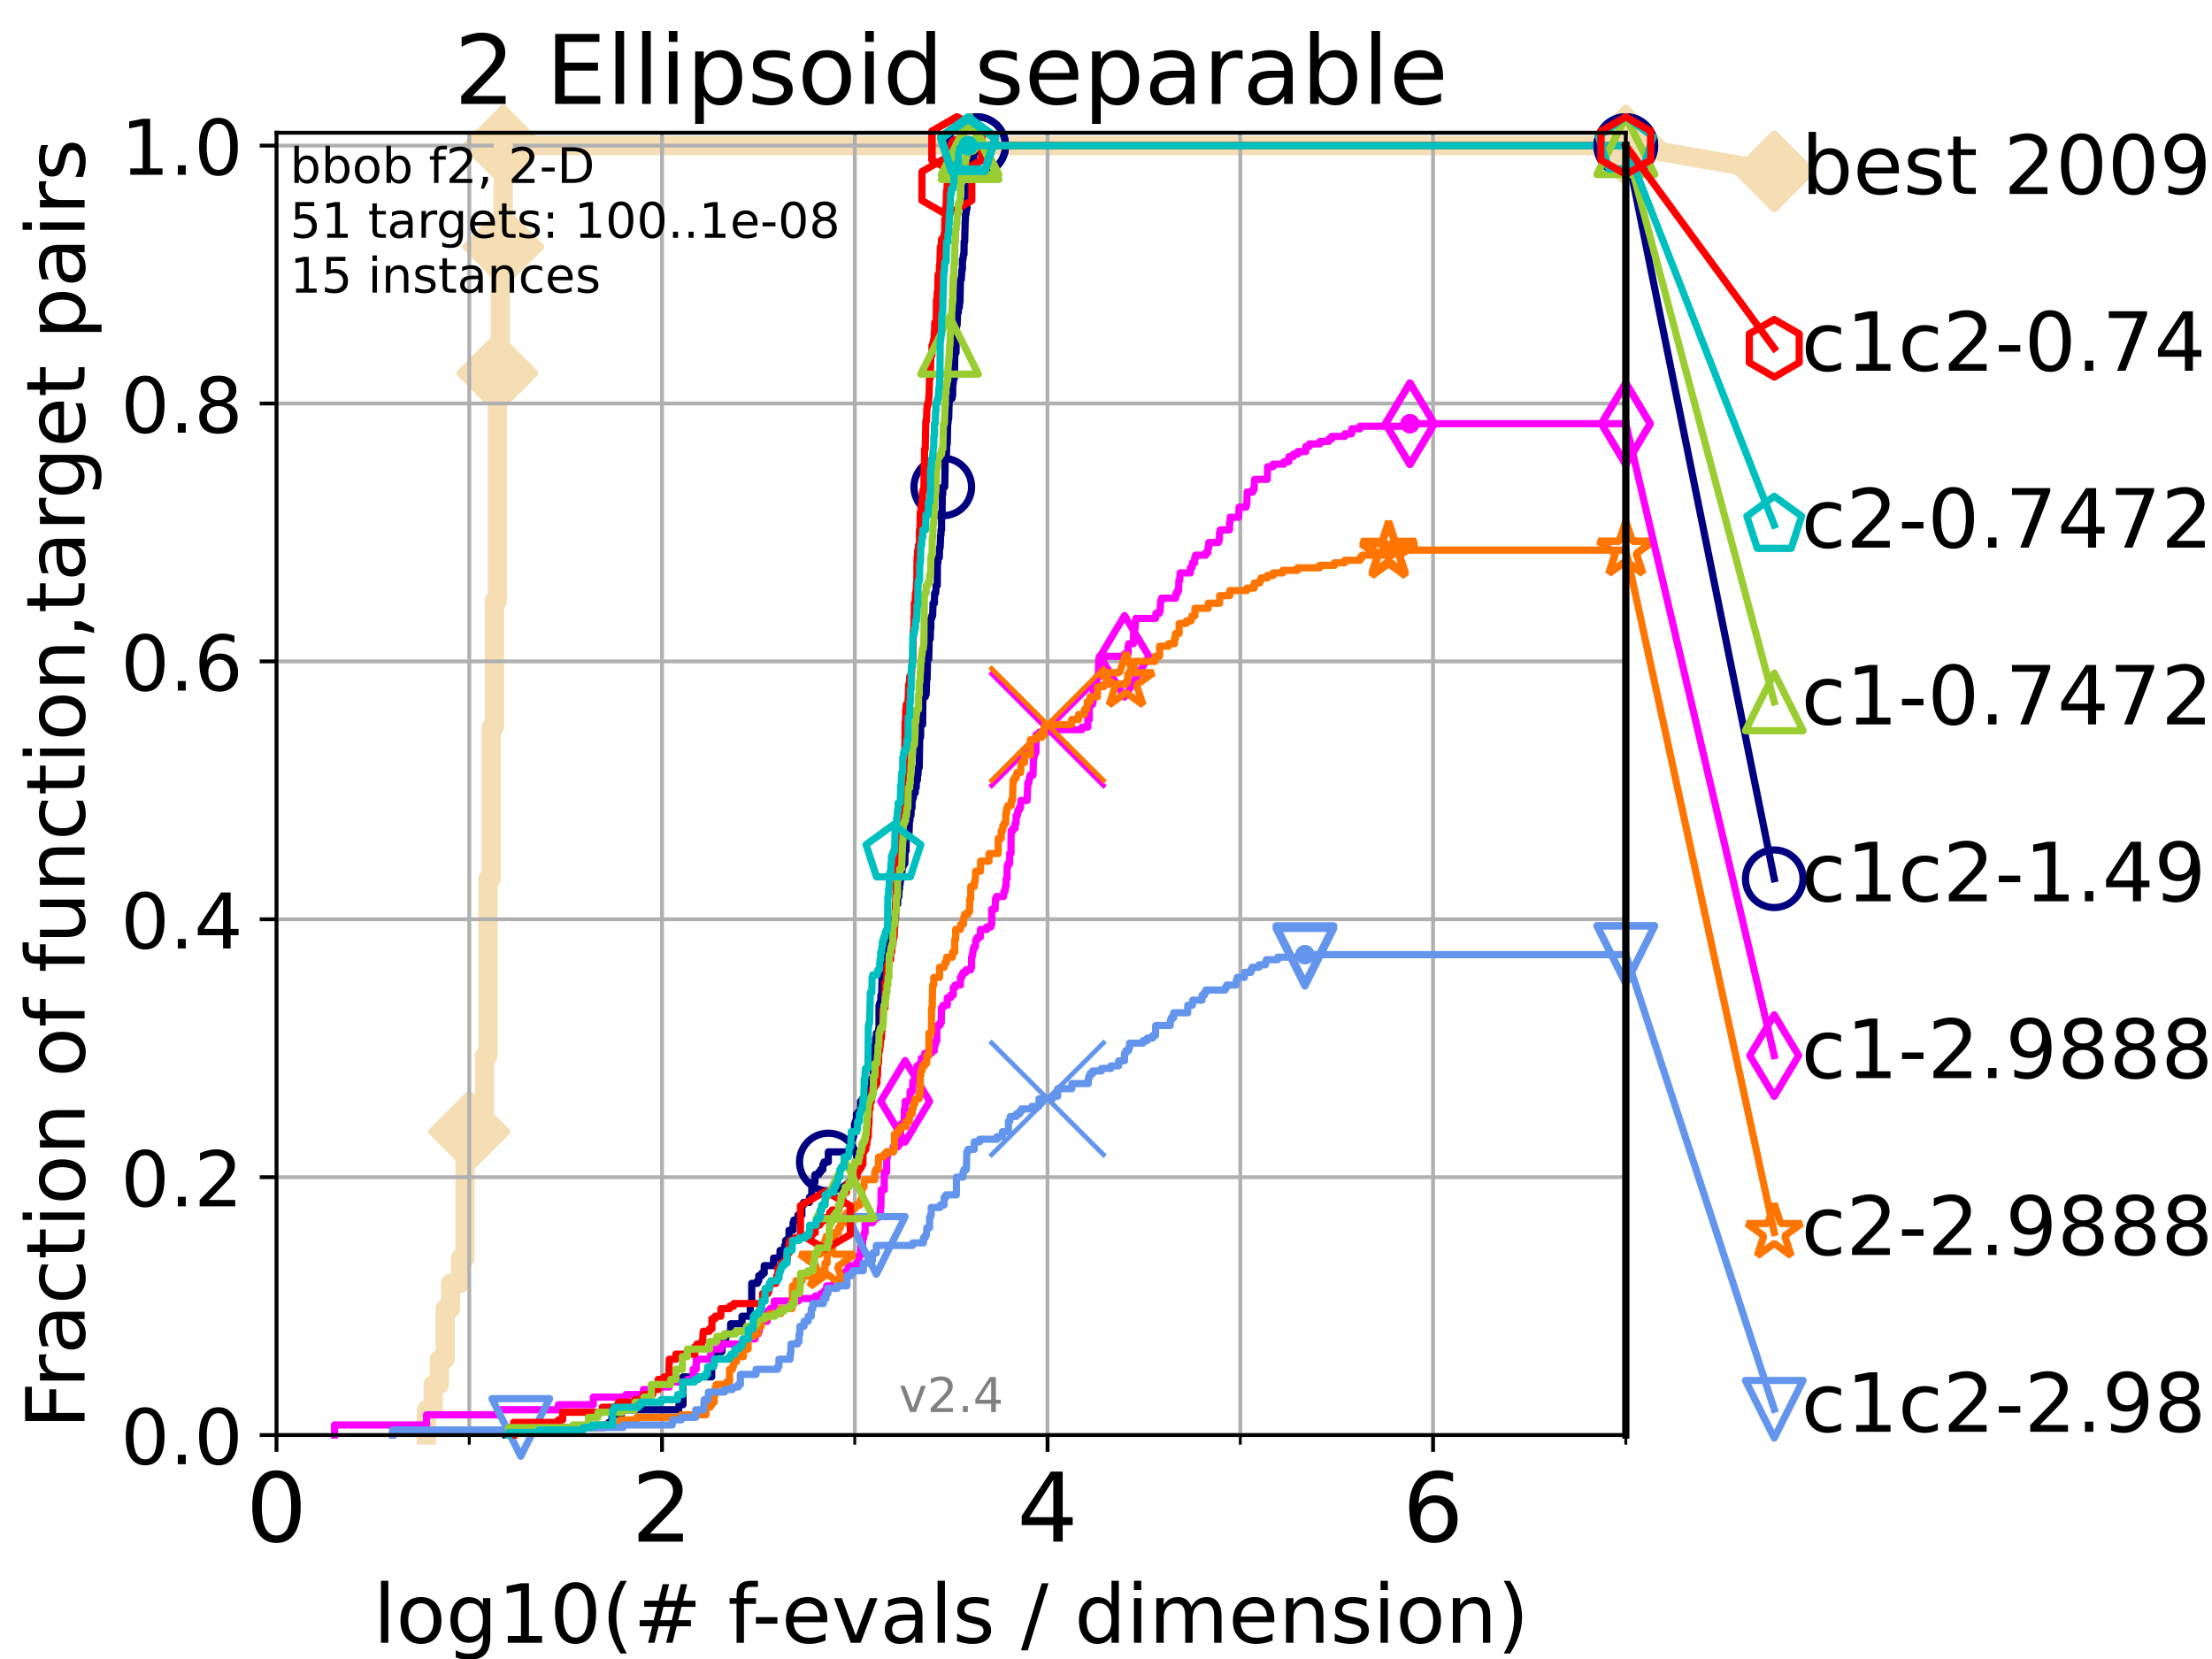 <?xml version="1.0" encoding="utf-8" standalone="no"?>
<!DOCTYPE svg PUBLIC "-//W3C//DTD SVG 1.1//EN"
  "http://www.w3.org/Graphics/SVG/1.1/DTD/svg11.dtd">
<!-- Created with matplotlib (https://matplotlib.org/) -->
<svg height="345.6pt" version="1.1" viewBox="0 0 460.8 345.6" width="460.8pt" xmlns="http://www.w3.org/2000/svg" xmlns:xlink="http://www.w3.org/1999/xlink">
 <defs>
  <style type="text/css">*{stroke-linecap:butt;stroke-linejoin:round;}</style>
 </defs>
 <g id="figure_1">
  <g id="patch_1">
   <path d="M 0 345.6 
L 460.8 345.6 
L 460.8 0 
L 0 0 
z
" style="fill:#ffffff;"/>
  </g>
  <g id="axes_1">
   <g id="patch_2">
    <path d="M 57.6 298.944 
L 338.688 298.944 
L 338.688 27.648 
L 57.6 27.648 
z
" style="fill:#ffffff;"/>
   </g>
   <g id="line2d_1">
    <path d="M 88.847 298.944 
L 88.847 293.677 
L 90.243 293.677 
L 90.243 288.41 
L 91.535 288.41 
L 91.535 283.143 
L 92.738 283.143 
L 92.738 272.61 
L 93.864 272.61 
L 93.864 267.343 
L 95.918 267.343 
L 95.918 262.076 
L 96.861 262.076 
L 96.861 241.009 
L 97.755 241.009 
L 97.755 235.742 
L 100.935 235.742 
L 100.935 219.941 
L 101.647 219.941 
L 101.647 183.073 
L 102.331 183.073 
L 102.331 151.472 
L 102.989 151.472 
L 102.989 125.138 
L 103.623 125.138 
L 103.623 77.736 
L 104.235 77.736 
L 104.235 51.402 
L 104.826 51.402 
L 104.826 30.334 
L 338.688 30.334 
" style="fill:none;stroke:#f5deb3;stroke-linecap:square;stroke-width:4;"/>
   </g>
   <g id="line2d_2">
    <defs>
     <path d="M -0 7.778 
L 7.778 0 
L 0 -7.778 
L -7.778 -0 
z
" id="mb278f860ad" style="stroke:#f5deb3;stroke-linejoin:miter;stroke-width:1.5;"/>
    </defs>
    <g>
     <use style="fill:#f5deb3;stroke:#f5deb3;stroke-linejoin:miter;stroke-width:1.5;" x="97.755" xlink:href="#mb278f860ad" y="235.742"/>
     <use style="fill:#f5deb3;stroke:#f5deb3;stroke-linejoin:miter;stroke-width:1.5;" x="103.623" xlink:href="#mb278f860ad" y="77.736"/>
     <use style="fill:#f5deb3;stroke:#f5deb3;stroke-linejoin:miter;stroke-width:1.5;" x="104.826" xlink:href="#mb278f860ad" y="51.402"/>
     <use style="fill:#f5deb3;stroke:#f5deb3;stroke-linejoin:miter;stroke-width:1.5;" x="104.826" xlink:href="#mb278f860ad" y="30.334"/>
     <use style="fill:#f5deb3;stroke:#f5deb3;stroke-linejoin:miter;stroke-width:1.5;" x="338.688" xlink:href="#mb278f860ad" y="30.334"/>
    </g>
   </g>
   <g id="line2d_3">
    <path style="fill:none;stroke:#f5deb3;stroke-linecap:square;stroke-width:4;"/>
    <g/>
   </g>
   <g id="line2d_4">
    <path d="M 338.688 30.334 
L 369.608 35.706 
" style="fill:none;stroke:#f5deb3;stroke-linecap:square;stroke-width:4;"/>
    <g>
     <use style="fill:#f5deb3;stroke:#f5deb3;stroke-linejoin:miter;stroke-width:1.5;" x="338.688" xlink:href="#mb278f860ad" y="30.334"/>
     <use style="fill:#f5deb3;stroke:#f5deb3;stroke-linejoin:miter;stroke-width:1.5;" x="369.608" xlink:href="#mb278f860ad" y="35.706"/>
    </g>
   </g>
   <g id="matplotlib.axis_1">
    <g id="xtick_1">
     <g id="line2d_5">
      <path clip-path="url(#p3b4930e9e4)" d="M 57.6 298.944 
L 57.6 27.648 
" style="fill:none;stroke:#b0b0b0;stroke-linecap:square;stroke-width:0.8;"/>
     </g>
     <g id="line2d_6">
      <defs>
       <path d="M 0 0 
L 0 3.5 
" id="m55cc65c6d6" style="stroke:#000000;stroke-width:0.8;"/>
      </defs>
      <g>
       <use style="stroke:#000000;stroke-width:0.8;" x="57.6" xlink:href="#m55cc65c6d6" y="298.944"/>
      </g>
     </g>
     <g id="text_1">
      <!-- 0 -->
      <g transform="translate(51.237 321.141)scale(0.2 -0.2)">
       <defs>
        <path d="M 31.781 66.406 
Q 24.172 66.406 20.328 58.906 
Q 16.5 51.422 16.5 36.375 
Q 16.5 21.391 20.328 13.891 
Q 24.172 6.391 31.781 6.391 
Q 39.453 6.391 43.281 13.891 
Q 47.125 21.391 47.125 36.375 
Q 47.125 51.422 43.281 58.906 
Q 39.453 66.406 31.781 66.406 
z
M 31.781 74.219 
Q 44.047 74.219 50.516 64.516 
Q 56.984 54.828 56.984 36.375 
Q 56.984 17.969 50.516 8.266 
Q 44.047 -1.422 31.781 -1.422 
Q 19.531 -1.422 13.062 8.266 
Q 6.594 17.969 6.594 36.375 
Q 6.594 54.828 13.062 64.516 
Q 19.531 74.219 31.781 74.219 
z
" id="DejaVuSans-48"/>
       </defs>
       <use xlink:href="#DejaVuSans-48"/>
      </g>
     </g>
    </g>
    <g id="xtick_2">
     <g id="line2d_7">
      <path clip-path="url(#p3b4930e9e4)" d="M 137.911 298.944 
L 137.911 27.648 
" style="fill:none;stroke:#b0b0b0;stroke-linecap:square;stroke-width:0.8;"/>
     </g>
     <g id="line2d_8">
      <g>
       <use style="stroke:#000000;stroke-width:0.8;" x="137.911" xlink:href="#m55cc65c6d6" y="298.944"/>
      </g>
     </g>
     <g id="text_2">
      <!-- 2 -->
      <g transform="translate(131.548 321.141)scale(0.2 -0.2)">
       <defs>
        <path d="M 19.188 8.297 
L 53.609 8.297 
L 53.609 0 
L 7.328 0 
L 7.328 8.297 
Q 12.938 14.109 22.625 23.891 
Q 32.328 33.688 34.812 36.531 
Q 39.547 41.844 41.422 45.531 
Q 43.312 49.219 43.312 52.781 
Q 43.312 58.594 39.234 62.25 
Q 35.156 65.922 28.609 65.922 
Q 23.969 65.922 18.812 64.312 
Q 13.672 62.703 7.812 59.422 
L 7.812 69.391 
Q 13.766 71.781 18.938 73 
Q 24.125 74.219 28.422 74.219 
Q 39.75 74.219 46.484 68.547 
Q 53.219 62.891 53.219 53.422 
Q 53.219 48.922 51.531 44.891 
Q 49.859 40.875 45.406 35.406 
Q 44.188 33.984 37.641 27.219 
Q 31.109 20.453 19.188 8.297 
z
" id="DejaVuSans-50"/>
       </defs>
       <use xlink:href="#DejaVuSans-50"/>
      </g>
     </g>
    </g>
    <g id="xtick_3">
     <g id="line2d_9">
      <path clip-path="url(#p3b4930e9e4)" d="M 218.222 298.944 
L 218.222 27.648 
" style="fill:none;stroke:#b0b0b0;stroke-linecap:square;stroke-width:0.8;"/>
     </g>
     <g id="line2d_10">
      <g>
       <use style="stroke:#000000;stroke-width:0.8;" x="218.222" xlink:href="#m55cc65c6d6" y="298.944"/>
      </g>
     </g>
     <g id="text_3">
      <!-- 4 -->
      <g transform="translate(211.859 321.141)scale(0.2 -0.2)">
       <defs>
        <path d="M 37.797 64.312 
L 12.891 25.391 
L 37.797 25.391 
z
M 35.203 72.906 
L 47.609 72.906 
L 47.609 25.391 
L 58.016 25.391 
L 58.016 17.188 
L 47.609 17.188 
L 47.609 0 
L 37.797 0 
L 37.797 17.188 
L 4.891 17.188 
L 4.891 26.703 
z
" id="DejaVuSans-52"/>
       </defs>
       <use xlink:href="#DejaVuSans-52"/>
      </g>
     </g>
    </g>
    <g id="xtick_4">
     <g id="line2d_11">
      <path clip-path="url(#p3b4930e9e4)" d="M 298.533 298.944 
L 298.533 27.648 
" style="fill:none;stroke:#b0b0b0;stroke-linecap:square;stroke-width:0.8;"/>
     </g>
     <g id="line2d_12">
      <g>
       <use style="stroke:#000000;stroke-width:0.8;" x="298.533" xlink:href="#m55cc65c6d6" y="298.944"/>
      </g>
     </g>
     <g id="text_4">
      <!-- 6 -->
      <g transform="translate(292.17 321.141)scale(0.2 -0.2)">
       <defs>
        <path d="M 33.016 40.375 
Q 26.375 40.375 22.484 35.828 
Q 18.609 31.297 18.609 23.391 
Q 18.609 15.531 22.484 10.953 
Q 26.375 6.391 33.016 6.391 
Q 39.656 6.391 43.531 10.953 
Q 47.406 15.531 47.406 23.391 
Q 47.406 31.297 43.531 35.828 
Q 39.656 40.375 33.016 40.375 
z
M 52.594 71.297 
L 52.594 62.312 
Q 48.875 64.062 45.094 64.984 
Q 41.312 65.922 37.594 65.922 
Q 27.828 65.922 22.672 59.328 
Q 17.531 52.734 16.797 39.406 
Q 19.672 43.656 24.016 45.922 
Q 28.375 48.188 33.594 48.188 
Q 44.578 48.188 50.953 41.516 
Q 57.328 34.859 57.328 23.391 
Q 57.328 12.156 50.688 5.359 
Q 44.047 -1.422 33.016 -1.422 
Q 20.359 -1.422 13.672 8.266 
Q 6.984 17.969 6.984 36.375 
Q 6.984 53.656 15.188 63.938 
Q 23.391 74.219 37.203 74.219 
Q 40.922 74.219 44.703 73.484 
Q 48.484 72.75 52.594 71.297 
z
" id="DejaVuSans-54"/>
       </defs>
       <use xlink:href="#DejaVuSans-54"/>
      </g>
     </g>
    </g>
    <g id="xtick_5">
     <g id="line2d_13">
      <path clip-path="url(#p3b4930e9e4)" d="M 97.755 298.944 
L 97.755 27.648 
" style="fill:none;stroke:#b0b0b0;stroke-linecap:square;stroke-width:0.8;"/>
     </g>
     <g id="line2d_14">
      <defs>
       <path d="M 0 0 
L 0 2 
" id="mee3acb507b" style="stroke:#000000;stroke-width:0.6;"/>
      </defs>
      <g>
       <use style="stroke:#000000;stroke-width:0.6;" x="97.755" xlink:href="#mee3acb507b" y="298.944"/>
      </g>
     </g>
    </g>
    <g id="xtick_6">
     <g id="line2d_15">
      <path clip-path="url(#p3b4930e9e4)" d="M 178.066 298.944 
L 178.066 27.648 
" style="fill:none;stroke:#b0b0b0;stroke-linecap:square;stroke-width:0.8;"/>
     </g>
     <g id="line2d_16">
      <g>
       <use style="stroke:#000000;stroke-width:0.6;" x="178.066" xlink:href="#mee3acb507b" y="298.944"/>
      </g>
     </g>
    </g>
    <g id="xtick_7">
     <g id="line2d_17">
      <path clip-path="url(#p3b4930e9e4)" d="M 258.377 298.944 
L 258.377 27.648 
" style="fill:none;stroke:#b0b0b0;stroke-linecap:square;stroke-width:0.8;"/>
     </g>
     <g id="line2d_18">
      <g>
       <use style="stroke:#000000;stroke-width:0.6;" x="258.377" xlink:href="#mee3acb507b" y="298.944"/>
      </g>
     </g>
    </g>
    <g id="xtick_8">
     <g id="line2d_19">
      <path clip-path="url(#p3b4930e9e4)" d="M 338.688 298.944 
L 338.688 27.648 
" style="fill:none;stroke:#b0b0b0;stroke-linecap:square;stroke-width:0.8;"/>
     </g>
     <g id="line2d_20">
      <g>
       <use style="stroke:#000000;stroke-width:0.6;" x="338.688" xlink:href="#mee3acb507b" y="298.944"/>
      </g>
     </g>
    </g>
    <g id="text_5">
     <!-- log10(# f-evals / dimension) -->
     <g transform="translate(77.764 342.218)scale(0.17 -0.17)">
      <defs>
       <path d="M 9.422 75.984 
L 18.406 75.984 
L 18.406 0 
L 9.422 0 
z
" id="DejaVuSans-108"/>
       <path d="M 30.609 48.391 
Q 23.391 48.391 19.188 42.75 
Q 14.984 37.109 14.984 27.297 
Q 14.984 17.484 19.156 11.844 
Q 23.344 6.203 30.609 6.203 
Q 37.797 6.203 41.984 11.859 
Q 46.188 17.531 46.188 27.297 
Q 46.188 37.016 41.984 42.703 
Q 37.797 48.391 30.609 48.391 
z
M 30.609 56 
Q 42.328 56 49.016 48.375 
Q 55.719 40.766 55.719 27.297 
Q 55.719 13.875 49.016 6.219 
Q 42.328 -1.422 30.609 -1.422 
Q 18.844 -1.422 12.172 6.219 
Q 5.516 13.875 5.516 27.297 
Q 5.516 40.766 12.172 48.375 
Q 18.844 56 30.609 56 
z
" id="DejaVuSans-111"/>
       <path d="M 45.406 27.984 
Q 45.406 37.75 41.375 43.109 
Q 37.359 48.484 30.078 48.484 
Q 22.859 48.484 18.828 43.109 
Q 14.797 37.75 14.797 27.984 
Q 14.797 18.266 18.828 12.891 
Q 22.859 7.516 30.078 7.516 
Q 37.359 7.516 41.375 12.891 
Q 45.406 18.266 45.406 27.984 
z
M 54.391 6.781 
Q 54.391 -7.172 48.188 -13.984 
Q 42 -20.797 29.203 -20.797 
Q 24.469 -20.797 20.266 -20.094 
Q 16.062 -19.391 12.109 -17.922 
L 12.109 -9.188 
Q 16.062 -11.328 19.922 -12.344 
Q 23.781 -13.375 27.781 -13.375 
Q 36.625 -13.375 41.016 -8.766 
Q 45.406 -4.156 45.406 5.172 
L 45.406 9.625 
Q 42.625 4.781 38.281 2.391 
Q 33.938 0 27.875 0 
Q 17.828 0 11.672 7.656 
Q 5.516 15.328 5.516 27.984 
Q 5.516 40.672 11.672 48.328 
Q 17.828 56 27.875 56 
Q 33.938 56 38.281 53.609 
Q 42.625 51.219 45.406 46.391 
L 45.406 54.688 
L 54.391 54.688 
z
" id="DejaVuSans-103"/>
       <path d="M 12.406 8.297 
L 28.516 8.297 
L 28.516 63.922 
L 10.984 60.406 
L 10.984 69.391 
L 28.422 72.906 
L 38.281 72.906 
L 38.281 8.297 
L 54.391 8.297 
L 54.391 0 
L 12.406 0 
z
" id="DejaVuSans-49"/>
       <path d="M 31 75.875 
Q 24.469 64.656 21.281 53.656 
Q 18.109 42.672 18.109 31.391 
Q 18.109 20.125 21.312 9.062 
Q 24.516 -2 31 -13.188 
L 23.188 -13.188 
Q 15.875 -1.703 12.234 9.375 
Q 8.594 20.453 8.594 31.391 
Q 8.594 42.281 12.203 53.312 
Q 15.828 64.359 23.188 75.875 
z
" id="DejaVuSans-40"/>
       <path d="M 51.125 44 
L 36.922 44 
L 32.812 27.688 
L 47.125 27.688 
z
M 43.797 71.781 
L 38.719 51.516 
L 52.984 51.516 
L 58.109 71.781 
L 65.922 71.781 
L 60.891 51.516 
L 76.125 51.516 
L 76.125 44 
L 58.984 44 
L 54.984 27.688 
L 70.516 27.688 
L 70.516 20.219 
L 53.078 20.219 
L 48 0 
L 40.188 0 
L 45.219 20.219 
L 30.906 20.219 
L 25.875 0 
L 18.016 0 
L 23.094 20.219 
L 7.719 20.219 
L 7.719 27.688 
L 24.906 27.688 
L 29 44 
L 13.281 44 
L 13.281 51.516 
L 30.906 51.516 
L 35.891 71.781 
z
" id="DejaVuSans-35"/>
       <path id="DejaVuSans-32"/>
       <path d="M 37.109 75.984 
L 37.109 68.5 
L 28.516 68.5 
Q 23.688 68.5 21.797 66.547 
Q 19.922 64.594 19.922 59.516 
L 19.922 54.688 
L 34.719 54.688 
L 34.719 47.703 
L 19.922 47.703 
L 19.922 0 
L 10.891 0 
L 10.891 47.703 
L 2.297 47.703 
L 2.297 54.688 
L 10.891 54.688 
L 10.891 58.5 
Q 10.891 67.625 15.141 71.797 
Q 19.391 75.984 28.609 75.984 
z
" id="DejaVuSans-102"/>
       <path d="M 4.891 31.391 
L 31.203 31.391 
L 31.203 23.391 
L 4.891 23.391 
z
" id="DejaVuSans-45"/>
       <path d="M 56.203 29.594 
L 56.203 25.203 
L 14.891 25.203 
Q 15.484 15.922 20.484 11.062 
Q 25.484 6.203 34.422 6.203 
Q 39.594 6.203 44.453 7.469 
Q 49.312 8.734 54.109 11.281 
L 54.109 2.781 
Q 49.266 0.734 44.188 -0.344 
Q 39.109 -1.422 33.891 -1.422 
Q 20.797 -1.422 13.156 6.188 
Q 5.516 13.812 5.516 26.812 
Q 5.516 40.234 12.766 48.109 
Q 20.016 56 32.328 56 
Q 43.359 56 49.781 48.891 
Q 56.203 41.797 56.203 29.594 
z
M 47.219 32.234 
Q 47.125 39.594 43.094 43.984 
Q 39.062 48.391 32.422 48.391 
Q 24.906 48.391 20.391 44.141 
Q 15.875 39.891 15.188 32.172 
z
" id="DejaVuSans-101"/>
       <path d="M 2.984 54.688 
L 12.5 54.688 
L 29.594 8.797 
L 46.688 54.688 
L 56.203 54.688 
L 35.688 0 
L 23.484 0 
z
" id="DejaVuSans-118"/>
       <path d="M 34.281 27.484 
Q 23.391 27.484 19.188 25 
Q 14.984 22.516 14.984 16.5 
Q 14.984 11.719 18.141 8.906 
Q 21.297 6.109 26.703 6.109 
Q 34.188 6.109 38.703 11.406 
Q 43.219 16.703 43.219 25.484 
L 43.219 27.484 
z
M 52.203 31.203 
L 52.203 0 
L 43.219 0 
L 43.219 8.297 
Q 40.141 3.328 35.547 0.953 
Q 30.953 -1.422 24.312 -1.422 
Q 15.922 -1.422 10.953 3.297 
Q 6 8.016 6 15.922 
Q 6 25.141 12.172 29.828 
Q 18.359 34.516 30.609 34.516 
L 43.219 34.516 
L 43.219 35.406 
Q 43.219 41.609 39.141 45 
Q 35.062 48.391 27.688 48.391 
Q 23 48.391 18.547 47.266 
Q 14.109 46.141 10.016 43.891 
L 10.016 52.203 
Q 14.938 54.109 19.578 55.047 
Q 24.219 56 28.609 56 
Q 40.484 56 46.344 49.844 
Q 52.203 43.703 52.203 31.203 
z
" id="DejaVuSans-97"/>
       <path d="M 44.281 53.078 
L 44.281 44.578 
Q 40.484 46.531 36.375 47.5 
Q 32.281 48.484 27.875 48.484 
Q 21.188 48.484 17.844 46.438 
Q 14.5 44.391 14.5 40.281 
Q 14.5 37.156 16.891 35.375 
Q 19.281 33.594 26.516 31.984 
L 29.594 31.297 
Q 39.156 29.25 43.188 25.516 
Q 47.219 21.781 47.219 15.094 
Q 47.219 7.469 41.188 3.016 
Q 35.156 -1.422 24.609 -1.422 
Q 20.219 -1.422 15.453 -0.562 
Q 10.688 0.297 5.422 2 
L 5.422 11.281 
Q 10.406 8.688 15.234 7.391 
Q 20.062 6.109 24.812 6.109 
Q 31.156 6.109 34.562 8.281 
Q 37.984 10.453 37.984 14.406 
Q 37.984 18.062 35.516 20.016 
Q 33.062 21.969 24.703 23.781 
L 21.578 24.516 
Q 13.234 26.266 9.516 29.906 
Q 5.812 33.547 5.812 39.891 
Q 5.812 47.609 11.281 51.797 
Q 16.75 56 26.812 56 
Q 31.781 56 36.172 55.266 
Q 40.578 54.547 44.281 53.078 
z
" id="DejaVuSans-115"/>
       <path d="M 25.391 72.906 
L 33.688 72.906 
L 8.297 -9.281 
L 0 -9.281 
z
" id="DejaVuSans-47"/>
       <path d="M 45.406 46.391 
L 45.406 75.984 
L 54.391 75.984 
L 54.391 0 
L 45.406 0 
L 45.406 8.203 
Q 42.578 3.328 38.25 0.953 
Q 33.938 -1.422 27.875 -1.422 
Q 17.969 -1.422 11.734 6.484 
Q 5.516 14.406 5.516 27.297 
Q 5.516 40.188 11.734 48.094 
Q 17.969 56 27.875 56 
Q 33.938 56 38.25 53.625 
Q 42.578 51.266 45.406 46.391 
z
M 14.797 27.297 
Q 14.797 17.391 18.875 11.75 
Q 22.953 6.109 30.078 6.109 
Q 37.203 6.109 41.297 11.75 
Q 45.406 17.391 45.406 27.297 
Q 45.406 37.203 41.297 42.844 
Q 37.203 48.484 30.078 48.484 
Q 22.953 48.484 18.875 42.844 
Q 14.797 37.203 14.797 27.297 
z
" id="DejaVuSans-100"/>
       <path d="M 9.422 54.688 
L 18.406 54.688 
L 18.406 0 
L 9.422 0 
z
M 9.422 75.984 
L 18.406 75.984 
L 18.406 64.594 
L 9.422 64.594 
z
" id="DejaVuSans-105"/>
       <path d="M 52 44.188 
Q 55.375 50.25 60.062 53.125 
Q 64.75 56 71.094 56 
Q 79.641 56 84.281 50.016 
Q 88.922 44.047 88.922 33.016 
L 88.922 0 
L 79.891 0 
L 79.891 32.719 
Q 79.891 40.578 77.094 44.375 
Q 74.312 48.188 68.609 48.188 
Q 61.625 48.188 57.562 43.547 
Q 53.516 38.922 53.516 30.906 
L 53.516 0 
L 44.484 0 
L 44.484 32.719 
Q 44.484 40.625 41.703 44.406 
Q 38.922 48.188 33.109 48.188 
Q 26.219 48.188 22.156 43.531 
Q 18.109 38.875 18.109 30.906 
L 18.109 0 
L 9.078 0 
L 9.078 54.688 
L 18.109 54.688 
L 18.109 46.188 
Q 21.188 51.219 25.484 53.609 
Q 29.781 56 35.688 56 
Q 41.656 56 45.828 52.969 
Q 50 49.953 52 44.188 
z
" id="DejaVuSans-109"/>
       <path d="M 54.891 33.016 
L 54.891 0 
L 45.906 0 
L 45.906 32.719 
Q 45.906 40.484 42.875 44.328 
Q 39.844 48.188 33.797 48.188 
Q 26.516 48.188 22.312 43.547 
Q 18.109 38.922 18.109 30.906 
L 18.109 0 
L 9.078 0 
L 9.078 54.688 
L 18.109 54.688 
L 18.109 46.188 
Q 21.344 51.125 25.703 53.562 
Q 30.078 56 35.797 56 
Q 45.219 56 50.047 50.172 
Q 54.891 44.344 54.891 33.016 
z
" id="DejaVuSans-110"/>
       <path d="M 8.016 75.875 
L 15.828 75.875 
Q 23.141 64.359 26.781 53.312 
Q 30.422 42.281 30.422 31.391 
Q 30.422 20.453 26.781 9.375 
Q 23.141 -1.703 15.828 -13.188 
L 8.016 -13.188 
Q 14.5 -2 17.703 9.062 
Q 20.906 20.125 20.906 31.391 
Q 20.906 42.672 17.703 53.656 
Q 14.5 64.656 8.016 75.875 
z
" id="DejaVuSans-41"/>
      </defs>
      <use xlink:href="#DejaVuSans-108"/>
      <use x="27.783" xlink:href="#DejaVuSans-111"/>
      <use x="88.965" xlink:href="#DejaVuSans-103"/>
      <use x="152.441" xlink:href="#DejaVuSans-49"/>
      <use x="216.064" xlink:href="#DejaVuSans-48"/>
      <use x="279.688" xlink:href="#DejaVuSans-40"/>
      <use x="318.701" xlink:href="#DejaVuSans-35"/>
      <use x="402.49" xlink:href="#DejaVuSans-32"/>
      <use x="434.277" xlink:href="#DejaVuSans-102"/>
      <use x="463.982" xlink:href="#DejaVuSans-45"/>
      <use x="500.066" xlink:href="#DejaVuSans-101"/>
      <use x="561.59" xlink:href="#DejaVuSans-118"/>
      <use x="620.77" xlink:href="#DejaVuSans-97"/>
      <use x="682.049" xlink:href="#DejaVuSans-108"/>
      <use x="709.832" xlink:href="#DejaVuSans-115"/>
      <use x="761.932" xlink:href="#DejaVuSans-32"/>
      <use x="793.719" xlink:href="#DejaVuSans-47"/>
      <use x="827.41" xlink:href="#DejaVuSans-32"/>
      <use x="859.197" xlink:href="#DejaVuSans-100"/>
      <use x="922.674" xlink:href="#DejaVuSans-105"/>
      <use x="950.457" xlink:href="#DejaVuSans-109"/>
      <use x="1047.869" xlink:href="#DejaVuSans-101"/>
      <use x="1109.393" xlink:href="#DejaVuSans-110"/>
      <use x="1172.771" xlink:href="#DejaVuSans-115"/>
      <use x="1224.871" xlink:href="#DejaVuSans-105"/>
      <use x="1252.654" xlink:href="#DejaVuSans-111"/>
      <use x="1313.836" xlink:href="#DejaVuSans-110"/>
      <use x="1377.215" xlink:href="#DejaVuSans-41"/>
     </g>
    </g>
   </g>
   <g id="matplotlib.axis_2">
    <g id="ytick_1">
     <g id="line2d_21">
      <path clip-path="url(#p3b4930e9e4)" d="M 57.6 298.944 
L 338.688 298.944 
" style="fill:none;stroke:#b0b0b0;stroke-linecap:square;stroke-width:0.8;"/>
     </g>
     <g id="line2d_22">
      <defs>
       <path d="M 0 0 
L -3.5 0 
" id="m73a056a4ee" style="stroke:#000000;stroke-width:0.8;"/>
      </defs>
      <g>
       <use style="stroke:#000000;stroke-width:0.8;" x="57.6" xlink:href="#m73a056a4ee" y="298.944"/>
      </g>
     </g>
     <g id="text_6">
      <!-- 0.0 -->
      <g transform="translate(25.155 305.023)scale(0.16 -0.16)">
       <defs>
        <path d="M 10.688 12.406 
L 21 12.406 
L 21 0 
L 10.688 0 
z
" id="DejaVuSans-46"/>
       </defs>
       <use xlink:href="#DejaVuSans-48"/>
       <use x="63.623" xlink:href="#DejaVuSans-46"/>
       <use x="95.41" xlink:href="#DejaVuSans-48"/>
      </g>
     </g>
    </g>
    <g id="ytick_2">
     <g id="line2d_23">
      <path clip-path="url(#p3b4930e9e4)" d="M 57.6 245.222 
L 338.688 245.222 
" style="fill:none;stroke:#b0b0b0;stroke-linecap:square;stroke-width:0.8;"/>
     </g>
     <g id="line2d_24">
      <g>
       <use style="stroke:#000000;stroke-width:0.8;" x="57.6" xlink:href="#m73a056a4ee" y="245.222"/>
      </g>
     </g>
     <g id="text_7">
      <!-- 0.2 -->
      <g transform="translate(25.155 251.301)scale(0.16 -0.16)">
       <use xlink:href="#DejaVuSans-48"/>
       <use x="63.623" xlink:href="#DejaVuSans-46"/>
       <use x="95.41" xlink:href="#DejaVuSans-50"/>
      </g>
     </g>
    </g>
    <g id="ytick_3">
     <g id="line2d_25">
      <path clip-path="url(#p3b4930e9e4)" d="M 57.6 191.5 
L 338.688 191.5 
" style="fill:none;stroke:#b0b0b0;stroke-linecap:square;stroke-width:0.8;"/>
     </g>
     <g id="line2d_26">
      <g>
       <use style="stroke:#000000;stroke-width:0.8;" x="57.6" xlink:href="#m73a056a4ee" y="191.5"/>
      </g>
     </g>
     <g id="text_8">
      <!-- 0.4 -->
      <g transform="translate(25.155 197.579)scale(0.16 -0.16)">
       <use xlink:href="#DejaVuSans-48"/>
       <use x="63.623" xlink:href="#DejaVuSans-46"/>
       <use x="95.41" xlink:href="#DejaVuSans-52"/>
      </g>
     </g>
    </g>
    <g id="ytick_4">
     <g id="line2d_27">
      <path clip-path="url(#p3b4930e9e4)" d="M 57.6 137.778 
L 338.688 137.778 
" style="fill:none;stroke:#b0b0b0;stroke-linecap:square;stroke-width:0.8;"/>
     </g>
     <g id="line2d_28">
      <g>
       <use style="stroke:#000000;stroke-width:0.8;" x="57.6" xlink:href="#m73a056a4ee" y="137.778"/>
      </g>
     </g>
     <g id="text_9">
      <!-- 0.6 -->
      <g transform="translate(25.155 143.857)scale(0.16 -0.16)">
       <use xlink:href="#DejaVuSans-48"/>
       <use x="63.623" xlink:href="#DejaVuSans-46"/>
       <use x="95.41" xlink:href="#DejaVuSans-54"/>
      </g>
     </g>
    </g>
    <g id="ytick_5">
     <g id="line2d_29">
      <path clip-path="url(#p3b4930e9e4)" d="M 57.6 84.056 
L 338.688 84.056 
" style="fill:none;stroke:#b0b0b0;stroke-linecap:square;stroke-width:0.8;"/>
     </g>
     <g id="line2d_30">
      <g>
       <use style="stroke:#000000;stroke-width:0.8;" x="57.6" xlink:href="#m73a056a4ee" y="84.056"/>
      </g>
     </g>
     <g id="text_10">
      <!-- 0.8 -->
      <g transform="translate(25.155 90.135)scale(0.16 -0.16)">
       <defs>
        <path d="M 31.781 34.625 
Q 24.75 34.625 20.719 30.859 
Q 16.703 27.094 16.703 20.516 
Q 16.703 13.922 20.719 10.156 
Q 24.75 6.391 31.781 6.391 
Q 38.812 6.391 42.859 10.172 
Q 46.922 13.969 46.922 20.516 
Q 46.922 27.094 42.891 30.859 
Q 38.875 34.625 31.781 34.625 
z
M 21.922 38.812 
Q 15.578 40.375 12.031 44.719 
Q 8.5 49.078 8.5 55.328 
Q 8.5 64.062 14.719 69.141 
Q 20.953 74.219 31.781 74.219 
Q 42.672 74.219 48.875 69.141 
Q 55.078 64.062 55.078 55.328 
Q 55.078 49.078 51.531 44.719 
Q 48 40.375 41.703 38.812 
Q 48.828 37.156 52.797 32.312 
Q 56.781 27.484 56.781 20.516 
Q 56.781 9.906 50.312 4.234 
Q 43.844 -1.422 31.781 -1.422 
Q 19.734 -1.422 13.25 4.234 
Q 6.781 9.906 6.781 20.516 
Q 6.781 27.484 10.781 32.312 
Q 14.797 37.156 21.922 38.812 
z
M 18.312 54.391 
Q 18.312 48.734 21.844 45.562 
Q 25.391 42.391 31.781 42.391 
Q 38.141 42.391 41.719 45.562 
Q 45.312 48.734 45.312 54.391 
Q 45.312 60.062 41.719 63.234 
Q 38.141 66.406 31.781 66.406 
Q 25.391 66.406 21.844 63.234 
Q 18.312 60.062 18.312 54.391 
z
" id="DejaVuSans-56"/>
       </defs>
       <use xlink:href="#DejaVuSans-48"/>
       <use x="63.623" xlink:href="#DejaVuSans-46"/>
       <use x="95.41" xlink:href="#DejaVuSans-56"/>
      </g>
     </g>
    </g>
    <g id="ytick_6">
     <g id="line2d_31">
      <path clip-path="url(#p3b4930e9e4)" d="M 57.6 30.334 
L 338.688 30.334 
" style="fill:none;stroke:#b0b0b0;stroke-linecap:square;stroke-width:0.8;"/>
     </g>
     <g id="line2d_32">
      <g>
       <use style="stroke:#000000;stroke-width:0.8;" x="57.6" xlink:href="#m73a056a4ee" y="30.334"/>
      </g>
     </g>
     <g id="text_11">
      <!-- 1.0 -->
      <g transform="translate(25.155 36.413)scale(0.16 -0.16)">
       <use xlink:href="#DejaVuSans-49"/>
       <use x="63.623" xlink:href="#DejaVuSans-46"/>
       <use x="95.41" xlink:href="#DejaVuSans-48"/>
      </g>
     </g>
    </g>
    <g id="text_12">
     <!-- Fraction of function,target pairs -->
     <g transform="translate(17.62 297.681)rotate(-90)scale(0.17 -0.17)">
      <defs>
       <path d="M 9.812 72.906 
L 51.703 72.906 
L 51.703 64.594 
L 19.672 64.594 
L 19.672 43.109 
L 48.578 43.109 
L 48.578 34.812 
L 19.672 34.812 
L 19.672 0 
L 9.812 0 
z
" id="DejaVuSans-70"/>
       <path d="M 41.109 46.297 
Q 39.594 47.172 37.812 47.578 
Q 36.031 48 33.891 48 
Q 26.266 48 22.188 43.047 
Q 18.109 38.094 18.109 28.812 
L 18.109 0 
L 9.078 0 
L 9.078 54.688 
L 18.109 54.688 
L 18.109 46.188 
Q 20.953 51.172 25.484 53.578 
Q 30.031 56 36.531 56 
Q 37.453 56 38.578 55.875 
Q 39.703 55.766 41.062 55.516 
z
" id="DejaVuSans-114"/>
       <path d="M 48.781 52.594 
L 48.781 44.188 
Q 44.969 46.297 41.141 47.344 
Q 37.312 48.391 33.406 48.391 
Q 24.656 48.391 19.812 42.844 
Q 14.984 37.312 14.984 27.297 
Q 14.984 17.281 19.812 11.734 
Q 24.656 6.203 33.406 6.203 
Q 37.312 6.203 41.141 7.25 
Q 44.969 8.297 48.781 10.406 
L 48.781 2.094 
Q 45.016 0.344 40.984 -0.531 
Q 36.969 -1.422 32.422 -1.422 
Q 20.062 -1.422 12.781 6.344 
Q 5.516 14.109 5.516 27.297 
Q 5.516 40.672 12.859 48.328 
Q 20.219 56 33.016 56 
Q 37.156 56 41.109 55.141 
Q 45.062 54.297 48.781 52.594 
z
" id="DejaVuSans-99"/>
       <path d="M 18.312 70.219 
L 18.312 54.688 
L 36.812 54.688 
L 36.812 47.703 
L 18.312 47.703 
L 18.312 18.016 
Q 18.312 11.328 20.141 9.422 
Q 21.969 7.516 27.594 7.516 
L 36.812 7.516 
L 36.812 0 
L 27.594 0 
Q 17.188 0 13.234 3.875 
Q 9.281 7.766 9.281 18.016 
L 9.281 47.703 
L 2.688 47.703 
L 2.688 54.688 
L 9.281 54.688 
L 9.281 70.219 
z
" id="DejaVuSans-116"/>
       <path d="M 8.5 21.578 
L 8.5 54.688 
L 17.484 54.688 
L 17.484 21.922 
Q 17.484 14.156 20.5 10.266 
Q 23.531 6.391 29.594 6.391 
Q 36.859 6.391 41.078 11.031 
Q 45.312 15.672 45.312 23.688 
L 45.312 54.688 
L 54.297 54.688 
L 54.297 0 
L 45.312 0 
L 45.312 8.406 
Q 42.047 3.422 37.719 1 
Q 33.406 -1.422 27.688 -1.422 
Q 18.266 -1.422 13.375 4.438 
Q 8.5 10.297 8.5 21.578 
z
M 31.109 56 
z
" id="DejaVuSans-117"/>
       <path d="M 11.719 12.406 
L 22.016 12.406 
L 22.016 4 
L 14.016 -11.625 
L 7.719 -11.625 
L 11.719 4 
z
" id="DejaVuSans-44"/>
       <path d="M 18.109 8.203 
L 18.109 -20.797 
L 9.078 -20.797 
L 9.078 54.688 
L 18.109 54.688 
L 18.109 46.391 
Q 20.953 51.266 25.266 53.625 
Q 29.594 56 35.594 56 
Q 45.562 56 51.781 48.094 
Q 58.016 40.188 58.016 27.297 
Q 58.016 14.406 51.781 6.484 
Q 45.562 -1.422 35.594 -1.422 
Q 29.594 -1.422 25.266 0.953 
Q 20.953 3.328 18.109 8.203 
z
M 48.688 27.297 
Q 48.688 37.203 44.609 42.844 
Q 40.531 48.484 33.406 48.484 
Q 26.266 48.484 22.188 42.844 
Q 18.109 37.203 18.109 27.297 
Q 18.109 17.391 22.188 11.75 
Q 26.266 6.109 33.406 6.109 
Q 40.531 6.109 44.609 11.75 
Q 48.688 17.391 48.688 27.297 
z
" id="DejaVuSans-112"/>
      </defs>
      <use xlink:href="#DejaVuSans-70"/>
      <use x="50.27" xlink:href="#DejaVuSans-114"/>
      <use x="91.383" xlink:href="#DejaVuSans-97"/>
      <use x="152.662" xlink:href="#DejaVuSans-99"/>
      <use x="207.643" xlink:href="#DejaVuSans-116"/>
      <use x="246.852" xlink:href="#DejaVuSans-105"/>
      <use x="274.635" xlink:href="#DejaVuSans-111"/>
      <use x="335.816" xlink:href="#DejaVuSans-110"/>
      <use x="399.195" xlink:href="#DejaVuSans-32"/>
      <use x="430.982" xlink:href="#DejaVuSans-111"/>
      <use x="492.164" xlink:href="#DejaVuSans-102"/>
      <use x="527.369" xlink:href="#DejaVuSans-32"/>
      <use x="559.156" xlink:href="#DejaVuSans-102"/>
      <use x="594.361" xlink:href="#DejaVuSans-117"/>
      <use x="657.74" xlink:href="#DejaVuSans-110"/>
      <use x="721.119" xlink:href="#DejaVuSans-99"/>
      <use x="776.1" xlink:href="#DejaVuSans-116"/>
      <use x="815.309" xlink:href="#DejaVuSans-105"/>
      <use x="843.092" xlink:href="#DejaVuSans-111"/>
      <use x="904.273" xlink:href="#DejaVuSans-110"/>
      <use x="967.652" xlink:href="#DejaVuSans-44"/>
      <use x="999.439" xlink:href="#DejaVuSans-116"/>
      <use x="1038.648" xlink:href="#DejaVuSans-97"/>
      <use x="1099.928" xlink:href="#DejaVuSans-114"/>
      <use x="1139.291" xlink:href="#DejaVuSans-103"/>
      <use x="1202.768" xlink:href="#DejaVuSans-101"/>
      <use x="1264.291" xlink:href="#DejaVuSans-116"/>
      <use x="1303.5" xlink:href="#DejaVuSans-32"/>
      <use x="1335.287" xlink:href="#DejaVuSans-112"/>
      <use x="1398.764" xlink:href="#DejaVuSans-97"/>
      <use x="1460.043" xlink:href="#DejaVuSans-105"/>
      <use x="1487.826" xlink:href="#DejaVuSans-114"/>
      <use x="1528.939" xlink:href="#DejaVuSans-115"/>
     </g>
    </g>
   </g>
   <g id="line2d_33">
    <defs>
     <path d="M 0 1.5 
C 0.398 1.5 0.779 1.342 1.061 1.061 
C 1.342 0.779 1.5 0.398 1.5 0 
C 1.5 -0.398 1.342 -0.779 1.061 -1.061 
C 0.779 -1.342 0.398 -1.5 0 -1.5 
C -0.398 -1.5 -0.779 -1.342 -1.061 -1.061 
C -1.342 -0.779 -1.5 -0.398 -1.5 0 
C -1.5 0.398 -1.342 0.779 -1.061 1.061 
C -0.779 1.342 -0.398 1.5 0 1.5 
z
" id="m5689924d3f" style="stroke:#f5deb3;"/>
    </defs>
    <g>
     <use style="fill:#f5deb3;stroke:#f5deb3;" x="104.826" xlink:href="#m5689924d3f" y="30.334"/>
     <use style="fill:#f5deb3;stroke:#f5deb3;" x="104.826" xlink:href="#m5689924d3f" y="30.334"/>
    </g>
   </g>
   <g id="line2d_34">
    <defs>
     <path d="M 0 1.5 
C 0.398 1.5 0.779 1.342 1.061 1.061 
C 1.342 0.779 1.5 0.398 1.5 0 
C 1.5 -0.398 1.342 -0.779 1.061 -1.061 
C 0.779 -1.342 0.398 -1.5 0 -1.5 
C -0.398 -1.5 -0.779 -1.342 -1.061 -1.061 
C -1.342 -0.779 -1.5 -0.398 -1.5 0 
C -1.5 0.398 -1.342 0.779 -1.061 1.061 
C -0.779 1.342 -0.398 1.5 0 1.5 
z
" id="m9fc7f3f295" style="stroke:#000080;"/>
    </defs>
    <g>
     <use style="fill:#000080;stroke:#000080;" x="203.477" xlink:href="#m9fc7f3f295" y="30.334"/>
     <use style="fill:#000080;stroke:#000080;" x="203.477" xlink:href="#m9fc7f3f295" y="30.334"/>
    </g>
   </g>
   <g id="line2d_35">
    <path d="M 105.398 298.944 
L 105.398 297.364 
L 125.996 297.364 
L 125.996 296.837 
L 126.839 296.837 
L 126.839 296.311 
L 127.485 296.311 
L 127.485 294.731 
L 129.433 294.731 
L 129.433 293.677 
L 141.379 293.677 
L 141.45 292.624 
L 142.284 292.624 
L 142.284 286.83 
L 148.258 286.83 
L 148.258 284.723 
L 148.592 284.723 
L 148.592 281.563 
L 150.387 281.563 
L 150.472 279.457 
L 151.179 279.457 
L 151.179 277.877 
L 152.207 277.877 
L 152.207 275.77 
L 154.574 275.77 
L 154.574 274.19 
L 156.297 274.19 
L 156.297 271.556 
L 156.599 271.556 
L 156.599 267.343 
L 157.782 267.343 
L 157.782 266.816 
L 158.059 266.816 
L 158.059 265.763 
L 158.679 265.763 
L 158.679 265.236 
L 159.201 265.236 
L 159.201 263.656 
L 161.146 263.656 
L 161.146 262.076 
L 162.496 262.076 
L 162.496 260.496 
L 163.449 260.496 
L 163.449 259.443 
L 163.67 259.443 
L 163.67 258.389 
L 164.218 258.389 
L 164.218 257.862 
L 164.372 257.862 
L 164.372 256.282 
L 165.212 256.282 
L 165.212 254.702 
L 165.375 254.702 
L 165.375 254.176 
L 166.221 254.176 
L 166.221 253.122 
L 167.044 253.122 
L 167.044 251.016 
L 167.385 251.016 
L 167.385 250.489 
L 168.612 250.489 
L 168.612 249.436 
L 169.07 249.436 
L 169.158 246.275 
L 169.772 246.275 
L 169.772 244.695 
L 170.554 244.695 
L 170.554 244.169 
L 170.952 244.169 
L 170.952 243.642 
L 171.417 243.642 
L 171.417 242.589 
L 171.671 242.589 
L 171.671 242.062 
L 172.554 242.062 
L 172.554 239.955 
L 176.978 239.955 
L 176.978 239.428 
L 177.363 239.428 
L 177.363 237.322 
L 177.625 237.322 
L 177.625 236.795 
L 177.82 236.795 
L 177.82 235.742 
L 178.005 235.742 
L 178.005 234.162 
L 178.171 234.162 
L 178.171 233.635 
L 178.412 233.635 
L 178.412 232.055 
L 178.884 232.055 
L 178.884 231.528 
L 179.262 231.528 
L 179.262 229.421 
L 179.649 229.421 
L 179.649 228.895 
L 180.205 228.895 
L 180.205 228.368 
L 180.435 228.368 
L 180.435 227.841 
L 180.587 227.841 
L 180.587 227.315 
L 181.041 227.315 
L 181.041 226.788 
L 181.491 226.788 
L 181.577 224.681 
L 181.888 224.681 
L 181.888 219.941 
L 182.111 219.941 
L 182.193 217.834 
L 182.412 217.834 
L 182.412 216.254 
L 182.534 216.254 
L 182.595 215.201 
L 182.994 215.201 
L 183.059 214.148 
L 183.112 214.148 
L 183.112 209.407 
L 183.274 209.407 
L 183.274 208.881 
L 183.454 208.881 
L 183.518 207.301 
L 183.664 207.301 
L 183.759 202.56 
L 184.546 202.56 
L 184.546 200.454 
L 184.809 200.454 
L 184.809 198.874 
L 185.05 198.874 
L 185.05 197.82 
L 185.265 197.82 
L 185.334 196.767 
L 185.505 196.767 
L 185.505 195.714 
L 185.681 195.714 
L 185.737 194.66 
L 185.905 194.66 
L 185.933 191.5 
L 186.555 191.5 
L 186.646 188.34 
L 187.01 188.34 
L 187.01 186.76 
L 187.264 186.76 
L 187.3 185.18 
L 187.402 185.18 
L 187.402 184.126 
L 187.524 184.126 
L 187.524 183.073 
L 187.796 183.073 
L 187.796 181.493 
L 187.915 181.493 
L 187.915 180.44 
L 188.186 180.44 
L 188.186 179.913 
L 188.49 179.913 
L 188.538 177.28 
L 188.743 177.28 
L 188.809 174.119 
L 189.214 174.119 
L 189.214 173.593 
L 189.36 173.593 
L 189.461 170.959 
L 189.56 170.959 
L 189.56 169.906 
L 189.771 169.906 
L 189.833 168.326 
L 189.997 168.326 
L 189.997 166.746 
L 190.111 166.746 
L 190.111 166.219 
L 190.263 166.219 
L 190.349 165.166 
L 190.666 165.166 
L 190.666 164.112 
L 190.855 164.112 
L 190.914 162.532 
L 191.109 162.532 
L 191.109 161.479 
L 191.228 161.479 
L 191.318 159.899 
L 191.492 159.899 
L 191.597 153.579 
L 191.777 153.579 
L 191.801 150.945 
L 192.193 150.945 
L 192.262 145.678 
L 192.317 145.678 
L 192.317 145.152 
L 192.761 145.152 
L 192.761 144.625 
L 192.944 144.625 
L 193.041 141.465 
L 193.133 141.465 
L 193.224 137.251 
L 193.475 137.251 
L 193.565 133.565 
L 193.611 133.565 
L 193.611 133.038 
L 193.789 133.038 
L 193.835 130.931 
L 193.909 130.931 
L 193.909 128.824 
L 194.094 128.824 
L 194.094 128.298 
L 194.285 128.298 
L 194.374 125.664 
L 194.652 125.664 
L 194.696 123.558 
L 194.92 123.558 
L 195.029 121.977 
L 195.248 121.977 
L 195.284 117.237 
L 195.381 117.237 
L 195.381 116.184 
L 195.676 116.184 
L 195.708 114.077 
L 195.85 114.077 
L 195.95 111.444 
L 196.028 111.444 
L 196.028 110.39 
L 196.143 110.39 
L 196.143 106.704 
L 196.26 106.704 
L 196.297 103.017 
L 196.395 103.017 
L 196.395 101.437 
L 196.808 101.437 
L 196.903 95.643 
L 197.132 95.643 
L 197.231 92.483 
L 197.327 92.483 
L 197.422 88.27 
L 197.473 88.27 
L 197.545 87.216 
L 197.628 87.216 
L 197.729 83.529 
L 197.836 83.529 
L 197.836 83.003 
L 198.31 83.003 
L 198.31 82.476 
L 198.446 82.476 
L 198.492 79.843 
L 198.592 79.843 
L 198.592 78.789 
L 198.821 78.789 
L 198.909 73.522 
L 199.15 73.522 
L 199.243 67.729 
L 199.39 67.729 
L 199.477 65.095 
L 199.645 65.095 
L 199.645 64.042 
L 199.851 64.042 
L 199.899 62.989 
L 199.976 62.989 
L 200.085 58.248 
L 200.249 58.248 
L 200.349 56.668 
L 200.378 56.668 
L 200.378 56.142 
L 200.489 56.142 
L 200.489 54.035 
L 200.61 54.035 
L 200.705 52.982 
L 200.817 52.982 
L 200.847 50.348 
L 200.956 50.348 
L 201.063 46.135 
L 201.093 46.135 
L 201.128 44.555 
L 201.265 44.555 
L 201.316 43.501 
L 201.428 43.501 
L 201.494 41.395 
L 201.585 41.395 
L 201.625 38.761 
L 201.776 38.761 
L 201.85 37.708 
L 201.999 37.708 
L 202.082 36.128 
L 202.142 36.128 
L 202.142 34.548 
L 202.534 34.548 
L 202.637 33.494 
L 202.836 33.494 
L 202.853 31.914 
L 202.995 31.914 
L 202.995 31.387 
L 203.477 31.387 
L 203.477 30.334 
L 338.688 30.334 
L 338.688 30.334 
" style="fill:none;stroke:#000080;stroke-linecap:square;stroke-width:1.5;"/>
   </g>
   <g id="line2d_36">
    <defs>
     <path d="M 0 6 
C 1.591 6 3.117 5.368 4.243 4.243 
C 5.368 3.117 6 1.591 6 0 
C 6 -1.591 5.368 -3.117 4.243 -4.243 
C 3.117 -5.368 1.591 -6 0 -6 
C -1.591 -6 -3.117 -5.368 -4.243 -4.243 
C -5.368 -3.117 -6 -1.591 -6 0 
C -6 1.591 -5.368 3.117 -4.243 4.243 
C -3.117 5.368 -1.591 6 0 6 
z
" id="m90682d4a8a" style="stroke:#000080;stroke-width:1.5;"/>
    </defs>
    <g>
     <use style="fill-opacity:0;stroke:#000080;stroke-width:1.5;" x="172.554" xlink:href="#m90682d4a8a" y="242.062"/>
     <use style="fill-opacity:0;stroke:#000080;stroke-width:1.5;" x="196.395" xlink:href="#m90682d4a8a" y="101.437"/>
     <use style="fill-opacity:0;stroke:#000080;stroke-width:1.5;" x="203.477" xlink:href="#m90682d4a8a" y="30.334"/>
     <use style="fill-opacity:0;stroke:#000080;stroke-width:1.5;" x="203.477" xlink:href="#m90682d4a8a" y="30.334"/>
     <use style="fill-opacity:0;stroke:#000080;stroke-width:1.5;" x="338.688" xlink:href="#m90682d4a8a" y="30.334"/>
    </g>
   </g>
   <g id="line2d_37">
    <path style="fill:none;stroke:#000080;stroke-linecap:square;stroke-width:1.5;"/>
    <g/>
   </g>
   <g id="line2d_38">
    <defs>
     <path d="M 0 1.5 
C 0.398 1.5 0.779 1.342 1.061 1.061 
C 1.342 0.779 1.5 0.398 1.5 0 
C 1.5 -0.398 1.342 -0.779 1.061 -1.061 
C 0.779 -1.342 0.398 -1.5 0 -1.5 
C -0.398 -1.5 -0.779 -1.342 -1.061 -1.061 
C -1.342 -0.779 -1.5 -0.398 -1.5 0 
C -1.5 0.398 -1.342 0.779 -1.061 1.061 
C -0.779 1.342 -0.398 1.5 0 1.5 
z
" id="m0300eb58ec" style="stroke:#ff00ff;"/>
    </defs>
    <g>
     <use style="fill:#ff00ff;stroke:#ff00ff;" x="293.715" xlink:href="#m0300eb58ec" y="88.27"/>
     <use style="fill:#ff00ff;stroke:#ff00ff;" x="293.715" xlink:href="#m0300eb58ec" y="88.27"/>
    </g>
   </g>
   <g id="line2d_39">
    <path d="M 69.688 298.944 
L 69.688 296.837 
L 88.847 296.837 
L 88.847 294.731 
L 103.623 294.731 
L 103.623 293.677 
L 116.323 293.677 
L 116.323 292.624 
L 123.594 292.624 
L 123.594 291.044 
L 130.398 291.044 
L 130.398 290.517 
L 134.019 290.517 
L 134.019 289.464 
L 136.266 289.464 
L 136.266 288.937 
L 139.414 288.937 
L 139.414 287.884 
L 143.273 287.884 
L 143.273 287.357 
L 144.391 287.357 
L 144.391 285.25 
L 145.04 285.25 
L 145.04 283.143 
L 148.064 283.143 
L 148.064 281.037 
L 150.215 281.037 
L 150.215 279.983 
L 155.265 279.983 
L 155.265 278.93 
L 157.301 278.93 
L 157.301 277.877 
L 157.976 277.877 
L 157.976 277.35 
L 158.168 277.35 
L 158.168 275.243 
L 159.808 275.243 
L 159.808 273.136 
L 160.418 273.136 
L 160.418 272.61 
L 161.284 272.61 
L 161.284 271.03 
L 166.324 271.03 
L 166.324 270.503 
L 169.856 270.503 
L 169.856 269.976 
L 171.004 269.976 
L 171.004 269.45 
L 171.696 269.45 
L 171.696 268.923 
L 172.179 268.923 
L 172.204 267.87 
L 173.778 267.87 
L 173.778 267.343 
L 174.89 267.343 
L 174.89 266.289 
L 175.728 266.289 
L 175.728 265.236 
L 176.258 265.236 
L 176.258 264.709 
L 176.754 264.709 
L 176.754 263.656 
L 178.395 263.656 
L 178.395 263.129 
L 178.826 263.129 
L 178.826 262.603 
L 178.942 262.603 
L 178.95 261.549 
L 179.238 261.549 
L 179.319 259.443 
L 179.697 259.443 
L 179.697 257.862 
L 179.925 257.862 
L 180.019 256.809 
L 180.221 256.809 
L 180.221 254.702 
L 181.797 254.702 
L 181.797 254.176 
L 182.166 254.176 
L 182.166 253.649 
L 182.994 253.649 
L 182.994 253.122 
L 183.384 253.122 
L 183.403 251.542 
L 183.512 251.542 
L 183.556 247.855 
L 184.212 247.855 
L 184.212 244.169 
L 184.714 244.169 
L 184.714 241.009 
L 184.862 241.009 
L 184.862 239.955 
L 186.077 239.955 
L 186.077 238.902 
L 187.067 238.902 
L 187.067 238.375 
L 187.463 238.375 
L 187.499 236.795 
L 187.615 236.795 
L 187.68 234.162 
L 188.312 234.162 
L 188.404 231.001 
L 188.562 231.001 
L 188.562 229.421 
L 189.583 229.421 
L 189.583 227.315 
L 190.102 227.315 
L 190.159 225.208 
L 190.851 225.208 
L 190.934 224.155 
L 190.989 224.155 
L 191.001 222.048 
L 191.613 222.048 
L 191.613 221.521 
L 191.919 221.521 
L 191.919 220.468 
L 192.648 220.468 
L 192.648 219.414 
L 194.035 219.414 
L 194.035 218.888 
L 194.632 218.888 
L 194.632 217.834 
L 194.8 217.834 
L 194.8 217.308 
L 194.95 217.308 
L 194.95 216.781 
L 195.164 216.781 
L 195.164 214.148 
L 195.294 214.148 
L 195.294 213.621 
L 195.774 213.621 
L 195.774 213.094 
L 196.087 213.094 
L 196.125 209.934 
L 196.453 209.934 
L 196.453 209.407 
L 197.344 209.407 
L 197.344 207.827 
L 198.051 207.827 
L 198.051 207.301 
L 198.576 207.301 
L 198.576 205.721 
L 198.974 205.721 
L 198.974 205.194 
L 200.075 205.194 
L 200.075 203.614 
L 200.334 203.614 
L 200.334 203.087 
L 200.619 203.087 
L 200.619 202.56 
L 201.228 202.56 
L 201.228 202.034 
L 202.223 202.034 
L 202.223 201.507 
L 202.396 201.507 
L 202.396 199.4 
L 202.523 199.4 
L 202.523 198.874 
L 202.637 198.874 
L 202.717 197.82 
L 202.853 197.82 
L 202.853 197.294 
L 203.188 197.294 
L 203.291 195.714 
L 203.659 195.714 
L 203.659 195.187 
L 204.246 195.187 
L 204.246 193.607 
L 205.606 193.607 
L 205.606 193.08 
L 206.429 193.08 
L 206.429 192.553 
L 206.605 192.553 
L 206.605 189.393 
L 207.307 189.393 
L 207.359 187.287 
L 207.576 187.287 
L 207.576 186.76 
L 209.06 186.76 
L 209.126 185.706 
L 209.371 185.706 
L 209.461 184.653 
L 209.587 184.653 
L 209.587 183.073 
L 209.801 183.073 
L 209.801 180.44 
L 209.972 180.44 
L 209.972 179.913 
L 210.332 179.913 
L 210.335 177.806 
L 210.6 177.806 
L 210.628 173.066 
L 211.015 173.066 
L 211.015 172.539 
L 211.463 172.539 
L 211.463 171.486 
L 211.677 171.486 
L 211.677 169.906 
L 211.944 169.906 
L 212.039 168.853 
L 212.3 168.853 
L 212.3 168.326 
L 212.579 168.326 
L 212.683 166.746 
L 213.966 166.746 
L 214.07 164.112 
L 214.102 164.112 
L 214.102 163.059 
L 214.344 163.059 
L 214.445 162.006 
L 214.586 162.006 
L 214.586 161.479 
L 215.196 161.479 
L 215.298 157.792 
L 215.417 157.792 
L 215.417 157.265 
L 215.6 157.265 
L 215.6 156.739 
L 215.806 156.739 
L 215.823 153.052 
L 216.51 153.052 
L 216.51 152.525 
L 217.991 152.525 
L 217.991 151.999 
L 225.392 151.999 
L 225.392 151.472 
L 226.603 151.472 
L 226.603 149.892 
L 226.923 149.892 
L 226.923 146.732 
L 227.599 146.732 
L 227.599 146.205 
L 227.715 146.205 
L 227.759 144.098 
L 228.322 144.098 
L 228.357 143.045 
L 228.479 143.045 
L 228.479 140.938 
L 228.791 140.938 
L 228.897 137.251 
L 229.048 137.251 
L 229.048 136.725 
L 234.261 136.725 
L 234.261 136.198 
L 234.999 136.198 
L 234.999 134.618 
L 235.126 134.618 
L 235.126 134.091 
L 236.104 134.091 
L 236.182 130.931 
L 236.452 130.931 
L 236.55 129.351 
L 236.612 129.351 
L 236.612 128.824 
L 240.734 128.824 
L 240.786 127.771 
L 241.506 127.771 
L 241.506 127.244 
L 241.706 127.244 
L 241.778 125.138 
L 241.985 125.138 
L 241.985 124.611 
L 244.899 124.611 
L 244.971 123.558 
L 245.297 123.558 
L 245.297 123.031 
L 245.534 123.031 
L 245.58 120.924 
L 245.763 120.924 
L 245.832 119.344 
L 247.978 119.344 
L 247.978 118.291 
L 248.318 118.291 
L 248.411 117.237 
L 248.879 117.237 
L 248.879 116.184 
L 249.058 116.184 
L 249.058 115.657 
L 251.176 115.657 
L 251.176 115.131 
L 251.621 115.131 
L 251.653 114.077 
L 251.806 114.077 
L 251.806 113.024 
L 253.79 113.024 
L 253.79 112.497 
L 254.018 112.497 
L 254.046 110.917 
L 254.179 110.917 
L 254.179 110.39 
L 256.124 110.39 
L 256.149 108.81 
L 256.267 108.81 
L 256.267 107.757 
L 258.026 107.757 
L 258.132 105.65 
L 259.595 105.65 
L 259.595 105.124 
L 259.72 105.124 
L 259.817 102.49 
L 260.991 102.49 
L 260.991 101.963 
L 261.246 101.963 
L 261.353 99.857 
L 263.979 99.857 
L 264.07 97.223 
L 265.2 97.223 
L 265.2 96.697 
L 267.487 96.697 
L 267.487 96.17 
L 268.492 96.17 
L 268.492 95.116 
L 269.442 95.116 
L 269.442 94.59 
L 270.343 94.59 
L 270.343 94.063 
L 272.016 94.063 
L 272.016 93.01 
L 272.751 93.01 
L 272.751 92.483 
L 274.947 92.483 
L 274.947 91.956 
L 276.825 91.956 
L 276.825 91.43 
L 277.42 91.43 
L 277.42 90.903 
L 280.155 90.903 
L 280.155 90.376 
L 281.561 90.376 
L 281.594 89.323 
L 283.321 89.323 
L 283.321 88.796 
L 293.715 88.796 
L 293.715 88.27 
L 338.688 88.27 
L 338.688 88.27 
" style="fill:none;stroke:#ff00ff;stroke-linecap:square;stroke-width:1.5;"/>
   </g>
   <g id="line2d_40">
    <defs>
     <path d="M -0 8.485 
L 5.091 0 
L 0 -8.485 
L -5.091 -0 
z
" id="mdfc6a3ad51" style="stroke:#ff00ff;stroke-linejoin:miter;stroke-width:1.5;"/>
    </defs>
    <g>
     <use style="fill-opacity:0;stroke:#ff00ff;stroke-linejoin:miter;stroke-width:1.5;" x="188.562" xlink:href="#mdfc6a3ad51" y="229.421"/>
     <use style="fill-opacity:0;stroke:#ff00ff;stroke-linejoin:miter;stroke-width:1.5;" x="234.261" xlink:href="#mdfc6a3ad51" y="136.725"/>
     <use style="fill-opacity:0;stroke:#ff00ff;stroke-linejoin:miter;stroke-width:1.5;" x="293.715" xlink:href="#mdfc6a3ad51" y="88.27"/>
     <use style="fill-opacity:0;stroke:#ff00ff;stroke-linejoin:miter;stroke-width:1.5;" x="293.715" xlink:href="#mdfc6a3ad51" y="88.27"/>
     <use style="fill-opacity:0;stroke:#ff00ff;stroke-linejoin:miter;stroke-width:1.5;" x="338.688" xlink:href="#mdfc6a3ad51" y="88.27"/>
    </g>
   </g>
   <g id="line2d_41">
    <path style="fill:none;stroke:#ff00ff;stroke-linecap:square;stroke-width:1.5;"/>
    <g/>
   </g>
   <g id="line2d_42">
    <path clip-path="url(#p3b4930e9e4)" d="M 218.222 151.999 
" style="fill:none;stroke:#ff00ff;stroke-linecap:square;stroke-width:1.5;"/>
    <defs>
     <path d="M -12 12 
L 12 -12 
M -12 -12 
L 12 12 
" id="mca08c7a347" style="stroke:#ff00ff;"/>
    </defs>
    <g clip-path="url(#p3b4930e9e4)">
     <use style="fill:#ff00ff;stroke:#ff00ff;" x="218.222" xlink:href="#mca08c7a347" y="151.999"/>
    </g>
   </g>
   <g id="line2d_43">
    <defs>
     <path d="M 0 1.5 
C 0.398 1.5 0.779 1.342 1.061 1.061 
C 1.342 0.779 1.5 0.398 1.5 0 
C 1.5 -0.398 1.342 -0.779 1.061 -1.061 
C 0.779 -1.342 0.398 -1.5 0 -1.5 
C -0.398 -1.5 -0.779 -1.342 -1.061 -1.061 
C -1.342 -0.779 -1.5 -0.398 -1.5 0 
C -1.5 0.398 -1.342 0.779 -1.061 1.061 
C -0.779 1.342 -0.398 1.5 0 1.5 
z
" id="m7e78b2fd40" style="stroke:#ff7500;"/>
    </defs>
    <g>
     <use style="fill:#ff7500;stroke:#ff7500;" x="289.276" xlink:href="#m7e78b2fd40" y="114.604"/>
     <use style="fill:#ff7500;stroke:#ff7500;" x="289.276" xlink:href="#m7e78b2fd40" y="114.604"/>
    </g>
   </g>
   <g id="line2d_44">
    <path d="M 81.776 298.944 
L 81.776 298.417 
L 114.08 298.417 
L 114.08 297.364 
L 124.178 297.364 
L 124.178 296.837 
L 129.147 296.837 
L 129.147 295.784 
L 132.66 295.784 
L 132.66 295.257 
L 141.872 295.257 
L 141.872 294.731 
L 147.062 294.731 
L 147.062 293.15 
L 147.967 293.15 
L 147.967 292.624 
L 148.306 292.624 
L 148.306 292.097 
L 148.78 292.097 
L 148.78 290.517 
L 149.012 290.517 
L 149.012 288.937 
L 149.196 288.937 
L 149.196 288.41 
L 151.341 288.41 
L 151.341 287.884 
L 151.975 287.884 
L 151.975 285.25 
L 152.587 285.25 
L 152.587 284.723 
L 152.774 284.723 
L 152.774 283.67 
L 153.431 283.67 
L 153.431 282.617 
L 154.874 282.617 
L 154.874 281.037 
L 155.836 281.037 
L 155.867 278.403 
L 157.012 278.403 
L 157.012 277.877 
L 157.865 277.877 
L 157.865 276.296 
L 158.599 276.296 
L 158.599 274.716 
L 159.583 274.716 
L 159.583 274.19 
L 160.346 274.19 
L 160.346 273.663 
L 162.645 273.663 
L 162.645 272.61 
L 164.992 272.61 
L 165.102 267.87 
L 165.821 267.87 
L 165.821 266.816 
L 167.093 266.816 
L 167.093 265.763 
L 169.23 265.763 
L 169.23 265.236 
L 171.276 265.236 
L 171.276 264.709 
L 171.859 264.709 
L 171.859 263.129 
L 172.301 263.129 
L 172.301 261.023 
L 172.566 261.023 
L 172.566 259.969 
L 173.395 259.969 
L 173.395 257.862 
L 173.845 257.862 
L 173.845 256.809 
L 174.648 256.809 
L 174.648 255.756 
L 175.067 255.756 
L 175.17 254.702 
L 176.083 254.702 
L 176.083 253.122 
L 176.45 253.122 
L 176.45 252.596 
L 177.098 252.596 
L 177.098 252.069 
L 177.767 252.069 
L 177.767 251.542 
L 178.36 251.542 
L 178.36 251.016 
L 179.148 251.016 
L 179.148 250.489 
L 179.262 250.489 
L 179.262 249.962 
L 179.521 249.962 
L 179.521 247.329 
L 179.965 247.329 
L 180.074 245.749 
L 182.228 245.749 
L 182.228 244.169 
L 182.392 244.169 
L 182.392 243.642 
L 182.961 243.642 
L 183.02 241.009 
L 184.12 241.009 
L 184.12 240.482 
L 184.666 240.482 
L 184.666 239.955 
L 186.121 239.955 
L 186.121 239.428 
L 186.328 239.428 
L 186.339 236.268 
L 186.921 236.268 
L 186.921 235.742 
L 187.305 235.742 
L 187.305 235.215 
L 187.665 235.215 
L 187.665 234.688 
L 188.724 234.688 
L 188.724 233.635 
L 189.42 233.635 
L 189.492 232.055 
L 190.019 232.055 
L 190.019 231.001 
L 190.215 231.001 
L 190.289 229.948 
L 190.602 229.948 
L 190.602 228.895 
L 191.484 228.895 
L 191.484 227.841 
L 191.705 227.841 
L 191.705 224.155 
L 191.82 224.155 
L 191.82 223.101 
L 192.08 223.101 
L 192.15 222.048 
L 192.58 222.048 
L 192.58 221.521 
L 193.044 221.521 
L 193.044 219.941 
L 193.493 219.941 
L 193.529 215.201 
L 194.049 215.201 
L 194.06 209.934 
L 194.205 209.934 
L 194.285 205.194 
L 194.51 205.194 
L 194.51 203.614 
L 195.727 203.614 
L 195.727 201.507 
L 196.703 201.507 
L 196.703 200.98 
L 196.852 200.98 
L 196.852 200.454 
L 197.19 200.454 
L 197.19 199.4 
L 198.408 199.4 
L 198.408 198.347 
L 198.895 198.347 
L 198.895 195.714 
L 199.084 195.714 
L 199.084 193.607 
L 200.085 193.607 
L 200.158 192.553 
L 200.691 192.553 
L 200.798 190.973 
L 200.965 190.973 
L 200.965 190.447 
L 201.675 190.447 
L 201.675 189.92 
L 201.996 189.92 
L 202.007 187.287 
L 202.227 187.287 
L 202.227 184.653 
L 202.981 184.653 
L 202.981 183.6 
L 203.147 183.6 
L 203.238 181.493 
L 204.267 181.493 
L 204.267 179.386 
L 206.036 179.386 
L 206.036 177.806 
L 207.947 177.806 
L 207.947 174.646 
L 208.589 174.646 
L 208.589 173.066 
L 208.86 173.066 
L 208.9 172.013 
L 209.173 172.013 
L 209.173 171.486 
L 209.521 171.486 
L 209.521 169.379 
L 209.714 169.379 
L 209.714 168.326 
L 209.944 168.326 
L 209.944 167.799 
L 210.681 167.799 
L 210.681 166.746 
L 210.933 166.746 
L 211.031 163.059 
L 211.047 163.059 
L 211.047 162.532 
L 211.318 162.532 
L 211.318 162.006 
L 211.703 162.006 
L 211.703 161.479 
L 211.829 161.479 
L 211.829 160.952 
L 212.614 160.952 
L 212.712 158.846 
L 213.449 158.846 
L 213.449 157.265 
L 214.649 157.265 
L 214.649 154.105 
L 215.728 154.105 
L 215.728 153.579 
L 217.056 153.579 
L 217.056 153.052 
L 217.516 153.052 
L 217.516 151.472 
L 217.691 151.472 
L 217.691 150.945 
L 223.244 150.945 
L 223.244 149.892 
L 224.692 149.892 
L 224.692 148.838 
L 225.918 148.838 
L 225.918 147.785 
L 226.366 147.785 
L 226.366 147.258 
L 226.497 147.258 
L 226.497 146.205 
L 227.082 146.205 
L 227.082 145.152 
L 228.615 145.152 
L 228.615 143.045 
L 229.96 143.045 
L 229.96 142.518 
L 234.579 142.518 
L 234.579 141.992 
L 234.933 141.992 
L 234.933 140.411 
L 235.273 140.411 
L 235.273 139.885 
L 236.269 139.885 
L 236.269 137.778 
L 240.595 137.778 
L 240.595 136.725 
L 241.571 136.725 
L 241.571 134.618 
L 243.423 134.618 
L 243.423 134.091 
L 244.663 134.091 
L 244.663 133.038 
L 244.862 133.038 
L 244.862 131.985 
L 245.631 131.985 
L 245.631 129.878 
L 247.114 129.878 
L 247.114 129.351 
L 248.124 129.351 
L 248.124 128.824 
L 248.288 128.824 
L 248.288 128.298 
L 248.922 128.298 
L 248.922 126.718 
L 251.689 126.718 
L 251.689 125.664 
L 254.077 125.664 
L 254.077 124.084 
L 256.177 124.084 
L 256.177 123.031 
L 259.743 123.031 
L 259.743 122.504 
L 261.285 122.504 
L 261.285 121.451 
L 262.418 121.451 
L 262.418 120.924 
L 262.702 120.924 
L 262.702 120.397 
L 264.013 120.397 
L 264.013 119.871 
L 265.231 119.871 
L 265.231 119.344 
L 267.223 119.344 
L 267.223 118.817 
L 270.303 118.817 
L 270.303 118.291 
L 274.916 118.291 
L 274.916 117.764 
L 278.003 117.764 
L 278.003 117.237 
L 280.132 117.237 
L 280.132 116.711 
L 283.327 116.711 
L 283.327 116.184 
L 283.739 116.184 
L 283.739 115.657 
L 288.977 115.657 
L 288.977 115.131 
L 289.276 115.131 
L 289.276 114.604 
L 338.688 114.604 
L 338.688 114.604 
" style="fill:none;stroke:#ff7500;stroke-linecap:square;stroke-width:1.5;"/>
   </g>
   <g id="line2d_45">
    <defs>
     <path d="M 0 -6 
L -1.347 -1.854 
L -5.706 -1.854 
L -2.18 0.708 
L -3.527 4.854 
L -0 2.292 
L 3.527 4.854 
L 2.18 0.708 
L 5.706 -1.854 
L 1.347 -1.854 
z
" id="ma5595f9bec" style="stroke:#ff7500;stroke-linejoin:bevel;stroke-width:1.5;"/>
    </defs>
    <g>
     <use style="fill-opacity:0;stroke:#ff7500;stroke-linejoin:bevel;stroke-width:1.5;" x="172.301" xlink:href="#ma5595f9bec" y="263.129"/>
     <use style="fill-opacity:0;stroke:#ff7500;stroke-linejoin:bevel;stroke-width:1.5;" x="234.579" xlink:href="#ma5595f9bec" y="141.992"/>
     <use style="fill-opacity:0;stroke:#ff7500;stroke-linejoin:bevel;stroke-width:1.5;" x="289.276" xlink:href="#ma5595f9bec" y="115.131"/>
     <use style="fill-opacity:0;stroke:#ff7500;stroke-linejoin:bevel;stroke-width:1.5;" x="289.276" xlink:href="#ma5595f9bec" y="114.604"/>
     <use style="fill-opacity:0;stroke:#ff7500;stroke-linejoin:bevel;stroke-width:1.5;" x="338.688" xlink:href="#ma5595f9bec" y="114.604"/>
    </g>
   </g>
   <g id="line2d_46">
    <path style="fill:none;stroke:#ff7500;stroke-linecap:square;stroke-width:1.5;"/>
    <g/>
   </g>
   <g id="line2d_47">
    <path clip-path="url(#p3b4930e9e4)" d="M 218.222 150.945 
" style="fill:none;stroke:#ff7500;stroke-linecap:square;stroke-width:1.5;"/>
    <defs>
     <path d="M -12 12 
L 12 -12 
M -12 -12 
L 12 12 
" id="me8944ec5c2" style="stroke:#ff7500;"/>
    </defs>
    <g clip-path="url(#p3b4930e9e4)">
     <use style="fill:#ff7500;stroke:#ff7500;" x="218.222" xlink:href="#me8944ec5c2" y="150.945"/>
    </g>
   </g>
   <g id="line2d_48">
    <defs>
     <path d="M 0 1.5 
C 0.398 1.5 0.779 1.342 1.061 1.061 
C 1.342 0.779 1.5 0.398 1.5 0 
C 1.5 -0.398 1.342 -0.779 1.061 -1.061 
C 0.779 -1.342 0.398 -1.5 0 -1.5 
C -0.398 -1.5 -0.779 -1.342 -1.061 -1.061 
C -1.342 -0.779 -1.5 -0.398 -1.5 0 
C -1.5 0.398 -1.342 0.779 -1.061 1.061 
C -0.779 1.342 -0.398 1.5 0 1.5 
z
" id="m06e6f50baa" style="stroke:#6495ed;"/>
    </defs>
    <g>
     <use style="fill:#6495ed;stroke:#6495ed;" x="271.84" xlink:href="#m06e6f50baa" y="198.874"/>
     <use style="fill:#6495ed;stroke:#6495ed;" x="271.84" xlink:href="#m06e6f50baa" y="198.874"/>
    </g>
   </g>
   <g id="line2d_49">
    <path d="M 81.776 298.944 
L 81.776 297.891 
L 108.484 297.891 
L 108.484 297.364 
L 129.853 297.364 
L 129.853 296.837 
L 140.042 296.837 
L 140.119 295.784 
L 141.941 295.784 
L 141.941 295.257 
L 144.924 295.257 
L 144.924 293.677 
L 146.591 293.677 
L 146.697 291.57 
L 147.57 291.57 
L 147.57 289.99 
L 150.933 289.99 
L 150.933 289.464 
L 152.55 289.464 
L 152.55 288.937 
L 153.785 288.937 
L 153.785 288.41 
L 154.236 288.41 
L 154.236 286.304 
L 157.5 286.304 
L 157.5 285.25 
L 161.977 285.25 
L 161.977 284.723 
L 162.26 284.723 
L 162.26 283.143 
L 164.581 283.143 
L 164.581 282.09 
L 164.731 282.09 
L 164.788 279.983 
L 166.117 279.983 
L 166.117 279.457 
L 166.46 279.457 
L 166.46 277.877 
L 166.629 277.877 
L 166.629 276.296 
L 167.497 276.296 
L 167.497 275.243 
L 168.355 275.243 
L 168.355 274.19 
L 169.012 274.19 
L 169.012 272.61 
L 169.331 272.61 
L 169.331 271.556 
L 171.545 271.556 
L 171.545 270.503 
L 172.081 270.503 
L 172.081 269.45 
L 172.458 269.45 
L 172.458 268.396 
L 174.413 268.396 
L 174.413 267.87 
L 176.441 267.87 
L 176.441 265.763 
L 177.291 265.763 
L 177.291 265.236 
L 177.714 265.236 
L 177.714 264.709 
L 179.847 264.709 
L 179.847 263.129 
L 181.137 263.129 
L 181.137 262.603 
L 181.761 262.603 
L 181.761 261.023 
L 182.554 261.023 
L 182.554 259.443 
L 190.132 259.443 
L 190.132 258.916 
L 192.363 258.916 
L 192.363 257.862 
L 192.739 257.862 
L 192.739 257.336 
L 192.982 257.336 
L 193.092 255.756 
L 193.654 255.756 
L 193.654 253.649 
L 193.814 253.649 
L 193.814 253.122 
L 193.99 253.122 
L 193.99 251.542 
L 195.85 251.542 
L 195.85 251.016 
L 196.676 251.016 
L 196.676 249.436 
L 197.05 249.436 
L 197.05 248.909 
L 199.238 248.909 
L 199.238 245.222 
L 200.612 245.222 
L 200.612 244.169 
L 200.809 244.169 
L 200.809 243.642 
L 201.316 243.642 
L 201.412 239.955 
L 201.657 239.955 
L 201.657 239.428 
L 202.956 239.428 
L 202.956 237.848 
L 204.07 237.848 
L 204.07 237.322 
L 207.665 237.322 
L 207.665 236.795 
L 208.812 236.795 
L 208.812 235.742 
L 210.068 235.742 
L 210.068 233.635 
L 210.331 233.635 
L 210.331 233.108 
L 210.467 233.108 
L 210.467 232.582 
L 211.704 232.582 
L 211.704 232.055 
L 212.381 232.055 
L 212.381 231.528 
L 212.792 231.528 
L 212.792 231.001 
L 214.946 231.001 
L 214.946 230.475 
L 216.435 230.475 
L 216.435 228.895 
L 219.248 228.895 
L 219.248 228.368 
L 220.343 228.368 
L 220.343 226.788 
L 223.283 226.788 
L 223.283 225.735 
L 226.705 225.735 
L 226.705 224.681 
L 226.86 224.681 
L 226.86 224.155 
L 227.093 224.155 
L 227.093 223.628 
L 227.633 223.628 
L 227.633 223.101 
L 229.439 223.101 
L 229.439 222.575 
L 231.403 222.575 
L 231.403 222.048 
L 233.023 222.048 
L 233.023 220.994 
L 234.259 220.994 
L 234.259 219.414 
L 234.518 219.414 
L 234.518 218.888 
L 235.092 218.888 
L 235.092 218.361 
L 235.304 218.361 
L 235.304 217.308 
L 238.117 217.308 
L 238.117 216.781 
L 238.994 216.781 
L 238.994 216.254 
L 240.11 216.254 
L 240.11 215.728 
L 240.71 215.728 
L 240.758 213.621 
L 243.807 213.621 
L 243.807 212.567 
L 243.986 212.567 
L 243.986 212.041 
L 244.484 212.041 
L 244.484 210.987 
L 247.426 210.987 
L 247.426 209.407 
L 248.393 209.407 
L 248.461 208.354 
L 250.421 208.354 
L 250.421 207.301 
L 250.887 207.301 
L 250.887 206.774 
L 251.213 206.774 
L 251.213 206.247 
L 255.205 206.247 
L 255.205 205.721 
L 255.56 205.721 
L 255.56 205.194 
L 257.498 205.194 
L 257.567 204.141 
L 257.731 204.141 
L 257.731 203.614 
L 259.242 203.614 
L 259.242 202.56 
L 260.565 202.56 
L 260.565 202.034 
L 260.827 202.034 
L 260.827 201.507 
L 262.28 201.507 
L 262.28 200.98 
L 263.621 200.98 
L 263.621 200.454 
L 263.786 200.454 
L 263.786 199.927 
L 266.172 199.927 
L 266.172 199.4 
L 271.84 199.4 
L 271.84 198.874 
L 338.688 198.874 
L 338.688 198.874 
" style="fill:none;stroke:#6495ed;stroke-linecap:square;stroke-width:1.5;"/>
   </g>
   <g id="line2d_50">
    <defs>
     <path d="M -0 6 
L 6 -6 
L -6 -6 
z
" id="m651602cb7c" style="stroke:#6495ed;stroke-linejoin:miter;stroke-width:1.5;"/>
    </defs>
    <g>
     <use style="fill-opacity:0;stroke:#6495ed;stroke-linejoin:miter;stroke-width:1.5;" x="108.484" xlink:href="#m651602cb7c" y="297.364"/>
     <use style="fill-opacity:0;stroke:#6495ed;stroke-linejoin:miter;stroke-width:1.5;" x="182.554" xlink:href="#m651602cb7c" y="259.443"/>
     <use style="fill-opacity:0;stroke:#6495ed;stroke-linejoin:miter;stroke-width:1.5;" x="271.84" xlink:href="#m651602cb7c" y="199.4"/>
     <use style="fill-opacity:0;stroke:#6495ed;stroke-linejoin:miter;stroke-width:1.5;" x="271.84" xlink:href="#m651602cb7c" y="198.874"/>
     <use style="fill-opacity:0;stroke:#6495ed;stroke-linejoin:miter;stroke-width:1.5;" x="338.688" xlink:href="#m651602cb7c" y="198.874"/>
    </g>
   </g>
   <g id="line2d_51">
    <path style="fill:none;stroke:#6495ed;stroke-linecap:square;stroke-width:1.5;"/>
    <g/>
   </g>
   <g id="line2d_52">
    <path clip-path="url(#p3b4930e9e4)" d="M 218.222 228.895 
" style="fill:none;stroke:#6495ed;stroke-linecap:square;stroke-width:1.5;"/>
    <defs>
     <path d="M -12 12 
L 12 -12 
M -12 -12 
L 12 12 
" id="m13d7d91324" style="stroke:#6495ed;"/>
    </defs>
    <g clip-path="url(#p3b4930e9e4)">
     <use style="fill:#6495ed;stroke:#6495ed;" x="218.222" xlink:href="#m13d7d91324" y="228.895"/>
    </g>
   </g>
   <g id="line2d_53">
    <defs>
     <path d="M 0 1.5 
C 0.398 1.5 0.779 1.342 1.061 1.061 
C 1.342 0.779 1.5 0.398 1.5 0 
C 1.5 -0.398 1.342 -0.779 1.061 -1.061 
C 0.779 -1.342 0.398 -1.5 0 -1.5 
C -0.398 -1.5 -0.779 -1.342 -1.061 -1.061 
C -1.342 -0.779 -1.5 -0.398 -1.5 0 
C -1.5 0.398 -1.342 0.779 -1.061 1.061 
C -0.779 1.342 -0.398 1.5 0 1.5 
z
" id="m368452c1cd" style="stroke:#ff0000;"/>
    </defs>
    <g>
     <use style="fill:#ff0000;stroke:#ff0000;" x="199.334" xlink:href="#m368452c1cd" y="30.334"/>
     <use style="fill:#ff0000;stroke:#ff0000;" x="199.334" xlink:href="#m368452c1cd" y="30.334"/>
    </g>
   </g>
   <g id="line2d_54">
    <path d="M 107.009 298.944 
L 107.009 296.311 
L 116.323 296.311 
L 116.323 295.784 
L 117.203 295.784 
L 117.203 294.204 
L 125.471 294.204 
L 125.471 293.15 
L 128.561 293.15 
L 128.561 292.624 
L 128.856 292.624 
L 128.856 292.097 
L 132.303 292.097 
L 132.303 291.57 
L 134.019 291.57 
L 134.019 290.517 
L 135.976 290.517 
L 135.976 289.464 
L 137.108 289.464 
L 137.108 287.357 
L 138.341 287.357 
L 138.341 286.83 
L 139.334 286.83 
L 139.414 283.143 
L 140.797 283.143 
L 140.797 282.09 
L 144.748 282.09 
L 144.748 280.51 
L 145.213 280.51 
L 145.213 279.983 
L 146.162 279.983 
L 146.162 279.457 
L 146.378 279.457 
L 146.485 277.35 
L 147.77 277.35 
L 147.77 276.823 
L 148.306 276.823 
L 148.306 274.716 
L 148.966 274.716 
L 148.966 274.19 
L 150.172 274.19 
L 150.172 272.61 
L 152.014 272.61 
L 152.014 272.083 
L 152.848 272.083 
L 152.848 271.556 
L 158.732 271.556 
L 158.732 271.03 
L 158.864 271.03 
L 158.864 269.45 
L 159.981 269.45 
L 159.981 268.923 
L 160.225 268.923 
L 160.225 267.87 
L 160.466 267.87 
L 160.466 267.343 
L 161.623 267.343 
L 161.623 266.816 
L 161.801 266.816 
L 161.801 265.763 
L 162.065 265.763 
L 162.065 264.183 
L 162.496 264.183 
L 162.496 263.656 
L 162.771 263.656 
L 162.771 263.129 
L 163.429 263.129 
L 163.429 262.603 
L 163.985 262.603 
L 163.985 261.023 
L 164.372 261.023 
L 164.372 258.916 
L 164.619 258.916 
L 164.619 258.389 
L 165.555 258.389 
L 165.555 257.862 
L 168.355 257.862 
L 168.355 257.336 
L 169.216 257.336 
L 169.216 256.809 
L 169.814 256.809 
L 169.842 255.229 
L 170.754 255.229 
L 170.754 254.702 
L 171.134 254.702 
L 171.134 254.176 
L 171.946 254.176 
L 171.946 253.649 
L 172.851 253.649 
L 172.851 252.596 
L 173.349 252.596 
L 173.349 252.069 
L 174.775 252.069 
L 174.775 251.016 
L 175.191 251.016 
L 175.253 249.962 
L 175.527 249.962 
L 175.618 248.382 
L 176.345 248.382 
L 176.383 246.802 
L 176.95 246.802 
L 176.95 246.275 
L 177.445 246.275 
L 177.445 245.749 
L 178.179 245.749 
L 178.179 245.222 
L 178.548 245.222 
L 178.548 244.169 
L 178.809 244.169 
L 178.809 243.642 
L 179.148 243.642 
L 179.148 243.115 
L 179.481 243.115 
L 179.481 242.589 
L 179.76 242.589 
L 179.76 239.955 
L 180.035 239.955 
L 180.035 239.428 
L 180.359 239.428 
L 180.42 238.375 
L 180.594 238.375 
L 180.594 237.322 
L 180.737 237.322 
L 180.737 236.795 
L 180.864 236.795 
L 180.953 234.162 
L 181.019 234.162 
L 181.063 231.001 
L 181.26 231.001 
L 181.26 229.421 
L 181.556 229.421 
L 181.641 227.315 
L 181.684 227.315 
L 181.684 226.788 
L 182.09 226.788 
L 182.09 226.261 
L 182.371 226.261 
L 182.371 225.735 
L 182.682 225.735 
L 182.695 224.155 
L 182.795 224.155 
L 182.842 221.521 
L 183.013 221.521 
L 183.085 218.888 
L 183.235 218.888 
L 183.345 217.834 
L 183.371 217.834 
L 183.473 216.254 
L 183.633 216.254 
L 183.652 214.674 
L 183.765 214.674 
L 183.778 213.621 
L 183.89 213.621 
L 183.915 210.461 
L 184.052 210.461 
L 184.052 209.934 
L 184.359 209.934 
L 184.395 204.667 
L 184.708 204.667 
L 184.791 201.507 
L 184.856 201.507 
L 184.856 200.98 
L 185.085 200.98 
L 185.184 199.927 
L 185.534 199.927 
L 185.557 198.347 
L 185.765 198.347 
L 185.872 196.767 
L 186.027 196.767 
L 186.066 195.714 
L 186.143 195.714 
L 186.143 195.187 
L 186.263 195.187 
L 186.361 193.08 
L 186.399 193.08 
L 186.479 189.393 
L 186.533 189.393 
L 186.635 186.233 
L 186.672 186.233 
L 186.672 184.126 
L 186.794 184.126 
L 186.905 182.02 
L 187.056 182.02 
L 187.15 176.753 
L 187.264 176.753 
L 187.356 175.173 
L 187.397 175.173 
L 187.483 171.486 
L 187.756 171.486 
L 187.865 167.799 
L 187.91 167.799 
L 188.004 165.166 
L 188.088 165.166 
L 188.122 162.532 
L 188.346 162.532 
L 188.457 159.899 
L 188.471 159.899 
L 188.548 150.419 
L 188.615 150.419 
L 188.691 147.785 
L 188.743 147.785 
L 188.804 146.732 
L 189.117 146.732 
L 189.228 144.625 
L 189.237 144.625 
L 189.296 142.518 
L 189.488 142.518 
L 189.501 140.938 
L 189.762 140.938 
L 189.762 140.411 
L 189.886 140.411 
L 189.935 138.831 
L 190.027 138.831 
L 190.062 137.251 
L 190.167 137.251 
L 190.267 131.458 
L 190.323 131.458 
L 190.414 128.298 
L 190.457 128.298 
L 190.47 125.664 
L 190.623 125.664 
L 190.708 123.558 
L 190.821 123.558 
L 190.922 121.451 
L 190.976 121.451 
L 191.034 116.184 
L 191.1 116.184 
L 191.17 114.604 
L 191.326 114.604 
L 191.33 113.55 
L 191.537 113.55 
L 191.537 110.39 
L 191.653 110.39 
L 191.717 106.704 
L 191.824 106.704 
L 191.935 105.124 
L 192.025 105.124 
L 192.092 104.07 
L 192.181 104.07 
L 192.181 102.49 
L 192.309 102.49 
L 192.309 101.963 
L 192.474 101.963 
L 192.512 96.697 
L 192.599 96.697 
L 192.599 93.536 
L 192.75 93.536 
L 192.859 87.743 
L 193.004 87.743 
L 193.089 85.109 
L 193.137 85.109 
L 193.137 84.583 
L 193.257 84.583 
L 193.257 84.056 
L 193.403 84.056 
L 193.511 82.476 
L 193.547 82.476 
L 193.636 78.789 
L 193.775 78.789 
L 193.881 75.102 
L 193.895 75.102 
L 193.895 74.049 
L 194.136 74.049 
L 194.15 71.942 
L 194.319 71.942 
L 194.429 70.889 
L 194.568 70.889 
L 194.663 68.782 
L 194.71 68.782 
L 194.733 67.202 
L 195.026 67.202 
L 195.082 62.462 
L 195.222 62.462 
L 195.242 60.882 
L 195.352 60.882 
L 195.417 57.195 
L 195.667 57.195 
L 195.73 55.088 
L 195.79 55.088 
L 195.9 51.402 
L 196.081 51.402 
L 196.143 49.821 
L 196.541 49.821 
L 196.541 49.295 
L 196.664 49.295 
L 196.664 48.768 
L 196.811 48.768 
L 196.82 45.608 
L 196.988 45.608 
L 197.035 42.975 
L 197.1 42.975 
L 197.179 39.814 
L 197.251 39.814 
L 197.341 38.234 
L 197.528 38.234 
L 197.585 36.128 
L 197.667 36.128 
L 197.766 34.548 
L 197.879 34.548 
L 197.879 34.021 
L 197.99 34.021 
L 198.068 32.968 
L 198.12 32.968 
L 198.12 32.441 
L 198.277 32.441 
L 198.285 31.387 
L 198.402 31.387 
L 198.402 30.861 
L 199.334 30.861 
L 199.334 30.334 
L 338.688 30.334 
L 338.688 30.334 
" style="fill:none;stroke:#ff0000;stroke-linecap:square;stroke-width:1.5;"/>
   </g>
   <g id="line2d_55">
    <defs>
     <path d="M 0 -6 
L -5.196 -3 
L -5.196 3 
L -0 6 
L 5.196 3 
L 5.196 -3 
z
" id="m677a6bbb2c" style="stroke:#ff0000;stroke-linejoin:miter;stroke-width:1.5;"/>
    </defs>
    <g>
     <use style="fill-opacity:0;stroke:#ff0000;stroke-linejoin:miter;stroke-width:1.5;" x="171.946" xlink:href="#m677a6bbb2c" y="254.176"/>
     <use style="fill-opacity:0;stroke:#ff0000;stroke-linejoin:miter;stroke-width:1.5;" x="197.251" xlink:href="#m677a6bbb2c" y="38.761"/>
     <use style="fill-opacity:0;stroke:#ff0000;stroke-linejoin:miter;stroke-width:1.5;" x="199.334" xlink:href="#m677a6bbb2c" y="30.334"/>
     <use style="fill-opacity:0;stroke:#ff0000;stroke-linejoin:miter;stroke-width:1.5;" x="199.334" xlink:href="#m677a6bbb2c" y="30.334"/>
     <use style="fill-opacity:0;stroke:#ff0000;stroke-linejoin:miter;stroke-width:1.5;" x="338.688" xlink:href="#m677a6bbb2c" y="30.334"/>
    </g>
   </g>
   <g id="line2d_56">
    <path style="fill:none;stroke:#ff0000;stroke-linecap:square;stroke-width:1.5;"/>
    <g/>
   </g>
   <g id="line2d_57">
    <defs>
     <path d="M 0 1.5 
C 0.398 1.5 0.779 1.342 1.061 1.061 
C 1.342 0.779 1.5 0.398 1.5 0 
C 1.5 -0.398 1.342 -0.779 1.061 -1.061 
C 0.779 -1.342 0.398 -1.5 0 -1.5 
C -0.398 -1.5 -0.779 -1.342 -1.061 -1.061 
C -1.342 -0.779 -1.5 -0.398 -1.5 0 
C -1.5 0.398 -1.342 0.779 -1.061 1.061 
C -0.779 1.342 -0.398 1.5 0 1.5 
z
" id="m3115ddf68c" style="stroke:#9acd32;"/>
    </defs>
    <g>
     <use style="fill:#9acd32;stroke:#9acd32;" x="202.091" xlink:href="#m3115ddf68c" y="30.334"/>
     <use style="fill:#9acd32;stroke:#9acd32;" x="202.091" xlink:href="#m3115ddf68c" y="30.334"/>
    </g>
   </g>
   <g id="line2d_58">
    <path d="M 105.952 298.944 
L 105.952 297.364 
L 119.352 297.364 
L 119.352 296.837 
L 122.573 296.837 
L 122.573 295.257 
L 124.557 295.257 
L 124.557 294.204 
L 129.574 294.204 
L 129.574 293.677 
L 132.303 293.677 
L 132.303 292.097 
L 134.019 292.097 
L 134.128 291.044 
L 135.682 291.044 
L 135.682 288.41 
L 139.731 288.41 
L 139.731 287.357 
L 140.797 287.357 
L 140.797 285.25 
L 142.148 285.25 
L 142.148 282.617 
L 143.209 282.617 
L 143.209 281.037 
L 147.819 281.037 
L 147.819 279.457 
L 149.332 279.457 
L 149.332 278.403 
L 150.891 278.403 
L 150.891 277.877 
L 153.251 277.877 
L 153.251 277.35 
L 155.489 277.35 
L 155.489 276.296 
L 157.243 276.296 
L 157.243 275.77 
L 157.726 275.77 
L 157.726 274.716 
L 159.253 274.716 
L 159.253 274.19 
L 161.42 274.19 
L 161.42 273.663 
L 162.303 273.663 
L 162.303 273.136 
L 163.287 273.136 
L 163.287 272.61 
L 164.486 272.61 
L 164.486 272.083 
L 164.862 272.083 
L 164.862 271.556 
L 165.501 271.556 
L 165.501 269.45 
L 166.545 269.45 
L 166.545 268.923 
L 166.679 268.923 
L 166.779 265.236 
L 168.309 265.236 
L 168.309 264.709 
L 169.389 264.709 
L 169.389 263.129 
L 169.574 263.129 
L 169.574 262.603 
L 169.716 262.603 
L 169.73 261.023 
L 170.324 261.023 
L 170.324 259.969 
L 172.422 259.969 
L 172.422 258.916 
L 172.709 258.916 
L 172.78 255.229 
L 172.921 255.229 
L 172.921 254.702 
L 173.269 254.702 
L 173.269 254.176 
L 173.722 254.176 
L 173.722 253.122 
L 174.12 253.122 
L 174.12 252.596 
L 174.659 252.596 
L 174.68 251.016 
L 174.995 251.016 
L 174.995 250.489 
L 175.181 250.489 
L 175.181 249.436 
L 175.385 249.436 
L 175.385 248.909 
L 175.688 248.909 
L 175.688 248.382 
L 176.024 248.382 
L 176.034 247.329 
L 176.894 247.329 
L 176.894 246.275 
L 177.327 246.275 
L 177.327 245.222 
L 177.714 245.222 
L 177.714 243.115 
L 177.953 243.115 
L 178.023 242.062 
L 178.876 242.062 
L 178.876 241.009 
L 179.099 241.009 
L 179.099 239.955 
L 179.408 239.955 
L 179.408 239.428 
L 179.545 239.428 
L 179.545 238.375 
L 179.808 238.375 
L 179.808 237.848 
L 180.082 237.848 
L 180.082 237.322 
L 180.267 237.322 
L 180.29 236.268 
L 180.458 236.268 
L 180.481 234.688 
L 180.579 234.688 
L 180.67 232.582 
L 180.774 232.582 
L 180.864 230.475 
L 180.931 230.475 
L 180.96 229.421 
L 181.166 229.421 
L 181.166 228.895 
L 181.534 228.895 
L 181.534 228.368 
L 181.797 228.368 
L 181.797 227.841 
L 181.944 227.841 
L 181.944 224.155 
L 182.269 224.155 
L 182.269 221.521 
L 182.735 221.521 
L 182.769 219.941 
L 182.868 219.941 
L 182.921 217.834 
L 183.092 217.834 
L 183.112 215.201 
L 183.274 215.201 
L 183.274 214.674 
L 183.416 214.674 
L 183.416 214.148 
L 183.834 214.148 
L 183.834 213.621 
L 183.953 213.621 
L 184.058 211.514 
L 184.064 211.514 
L 184.138 209.407 
L 184.353 209.407 
L 184.401 207.827 
L 184.576 207.827 
L 184.576 206.774 
L 184.767 206.774 
L 184.773 205.194 
L 184.968 205.194 
L 184.991 203.614 
L 185.19 203.614 
L 185.242 198.874 
L 185.488 198.874 
L 185.528 197.82 
L 185.613 197.82 
L 185.613 197.294 
L 185.771 197.294 
L 185.771 196.767 
L 185.977 196.767 
L 186.06 192.553 
L 186.442 192.553 
L 186.463 189.92 
L 186.704 189.92 
L 186.741 186.76 
L 186.973 186.76 
L 186.999 183.073 
L 187.258 183.073 
L 187.346 182.02 
L 187.448 182.02 
L 187.448 180.966 
L 187.831 180.966 
L 187.94 177.806 
L 187.955 177.806 
L 188.063 175.173 
L 188.122 175.173 
L 188.176 171.486 
L 188.442 171.486 
L 188.442 170.959 
L 188.662 170.959 
L 188.662 169.906 
L 188.865 169.906 
L 188.931 168.326 
L 189.117 168.326 
L 189.223 164.112 
L 189.515 164.112 
L 189.515 163.059 
L 189.628 163.059 
L 189.637 161.479 
L 189.757 161.479 
L 189.793 159.372 
L 189.917 159.372 
L 189.975 157.265 
L 190.076 157.265 
L 190.176 155.685 
L 190.198 155.685 
L 190.198 155.159 
L 190.495 155.159 
L 190.606 153.052 
L 190.619 153.052 
L 190.644 150.419 
L 190.784 150.419 
L 190.884 148.838 
L 190.934 148.838 
L 190.934 147.785 
L 191.342 147.785 
L 191.346 144.625 
L 191.509 144.625 
L 191.509 141.992 
L 191.653 141.992 
L 191.721 139.885 
L 191.777 139.885 
L 191.836 137.778 
L 191.935 137.778 
L 192.013 136.198 
L 192.103 136.198 
L 192.142 135.145 
L 192.351 135.145 
L 192.42 134.091 
L 192.462 134.091 
L 192.561 124.084 
L 192.664 124.084 
L 192.664 123.558 
L 192.937 123.558 
L 192.937 121.977 
L 193.246 121.977 
L 193.246 121.451 
L 193.608 121.451 
L 193.611 119.871 
L 193.821 119.871 
L 193.906 116.184 
L 193.986 116.184 
L 193.986 115.657 
L 194.157 115.657 
L 194.212 111.97 
L 194.319 111.97 
L 194.374 109.337 
L 194.48 109.337 
L 194.585 107.23 
L 194.615 107.23 
L 194.669 103.543 
L 194.837 103.543 
L 194.913 101.437 
L 195.019 101.437 
L 195.091 97.75 
L 195.183 97.75 
L 195.183 97.223 
L 195.33 97.223 
L 195.33 95.643 
L 195.491 95.643 
L 195.491 95.116 
L 195.831 95.116 
L 195.831 94.59 
L 196.162 94.59 
L 196.162 93.536 
L 196.419 93.536 
L 196.529 88.27 
L 196.745 88.27 
L 196.855 84.583 
L 196.923 84.583 
L 196.953 81.949 
L 197.065 81.949 
L 197.073 80.369 
L 197.225 80.369 
L 197.275 79.316 
L 197.43 79.316 
L 197.514 76.156 
L 197.568 76.156 
L 197.67 74.576 
L 197.715 74.576 
L 197.811 71.942 
L 197.89 71.942 
L 197.968 69.309 
L 198.101 69.309 
L 198.101 66.675 
L 198.228 66.675 
L 198.293 64.569 
L 198.348 64.569 
L 198.359 62.462 
L 198.459 62.462 
L 198.557 57.722 
L 198.677 57.722 
L 198.755 55.088 
L 198.842 55.088 
L 198.943 50.348 
L 199.032 50.348 
L 199.082 47.715 
L 199.217 47.715 
L 199.217 46.661 
L 199.334 46.661 
L 199.388 44.555 
L 199.63 44.555 
L 199.647 42.448 
L 199.854 42.448 
L 199.854 41.921 
L 200.006 41.921 
L 200.114 38.234 
L 200.242 38.234 
L 200.325 35.601 
L 200.412 35.601 
L 200.468 34.548 
L 200.648 34.548 
L 200.648 34.021 
L 201.114 34.021 
L 201.198 32.968 
L 201.283 32.968 
L 201.283 32.441 
L 201.423 32.441 
L 201.46 31.387 
L 202.091 31.387 
L 202.091 30.334 
L 338.688 30.334 
L 338.688 30.334 
" style="fill:none;stroke:#9acd32;stroke-linecap:square;stroke-width:1.5;"/>
   </g>
   <g id="line2d_59">
    <defs>
     <path d="M 0 -6 
L -6 6 
L 6 6 
z
" id="m7a6498d20a" style="stroke:#9acd32;stroke-linejoin:miter;stroke-width:1.5;"/>
    </defs>
    <g>
     <use style="fill-opacity:0;stroke:#9acd32;stroke-linejoin:miter;stroke-width:1.5;" x="176.034" xlink:href="#m7a6498d20a" y="247.855"/>
     <use style="fill-opacity:0;stroke:#9acd32;stroke-linejoin:miter;stroke-width:1.5;" x="197.811" xlink:href="#m7a6498d20a" y="71.942"/>
     <use style="fill-opacity:0;stroke:#9acd32;stroke-linejoin:miter;stroke-width:1.5;" x="202.091" xlink:href="#m7a6498d20a" y="31.387"/>
     <use style="fill-opacity:0;stroke:#9acd32;stroke-linejoin:miter;stroke-width:1.5;" x="202.091" xlink:href="#m7a6498d20a" y="30.334"/>
     <use style="fill-opacity:0;stroke:#9acd32;stroke-linejoin:miter;stroke-width:1.5;" x="338.688" xlink:href="#m7a6498d20a" y="30.334"/>
    </g>
   </g>
   <g id="line2d_60">
    <path style="fill:none;stroke:#9acd32;stroke-linecap:square;stroke-width:1.5;"/>
    <g/>
   </g>
   <g id="line2d_61">
    <defs>
     <path d="M 0 1.5 
C 0.398 1.5 0.779 1.342 1.061 1.061 
C 1.342 0.779 1.5 0.398 1.5 0 
C 1.5 -0.398 1.342 -0.779 1.061 -1.061 
C 0.779 -1.342 0.398 -1.5 0 -1.5 
C -0.398 -1.5 -0.779 -1.342 -1.061 -1.061 
C -1.342 -0.779 -1.5 -0.398 -1.5 0 
C -1.5 0.398 -1.342 0.779 -1.061 1.061 
C -0.779 1.342 -0.398 1.5 0 1.5 
z
" id="ma703802187" style="stroke:#00bfbf;"/>
    </defs>
    <g>
     <use style="fill:#00bfbf;stroke:#00bfbf;" x="201.684" xlink:href="#ma703802187" y="30.334"/>
     <use style="fill:#00bfbf;stroke:#00bfbf;" x="201.684" xlink:href="#ma703802187" y="30.334"/>
    </g>
   </g>
   <g id="line2d_62">
    <path d="M 105.952 298.944 
L 105.952 298.417 
L 112.281 298.417 
L 112.281 297.891 
L 121.49 297.891 
L 121.49 297.364 
L 123.394 297.364 
L 123.394 296.837 
L 127.643 296.837 
L 127.643 293.677 
L 127.954 293.677 
L 127.954 293.15 
L 133.01 293.15 
L 133.01 292.624 
L 133.578 292.624 
L 133.578 292.097 
L 137.736 292.097 
L 137.736 291.57 
L 141.163 291.57 
L 141.163 290.517 
L 142.216 290.517 
L 142.216 287.884 
L 144.689 287.884 
L 144.689 287.357 
L 145.554 287.357 
L 145.554 286.83 
L 146.906 286.83 
L 146.906 286.304 
L 147.369 286.304 
L 147.419 284.723 
L 148.545 284.723 
L 148.545 284.197 
L 148.827 284.197 
L 148.827 283.143 
L 151.897 283.143 
L 151.897 282.617 
L 152.284 282.617 
L 152.284 282.09 
L 153.069 282.09 
L 153.069 281.037 
L 153.96 281.037 
L 153.96 280.51 
L 154.541 280.51 
L 154.541 279.983 
L 154.708 279.983 
L 154.708 278.93 
L 155.898 278.93 
L 155.898 276.823 
L 156.865 276.823 
L 156.924 274.19 
L 157.358 274.19 
L 157.358 273.663 
L 158.031 273.663 
L 158.031 273.136 
L 158.331 273.136 
L 158.331 272.61 
L 158.679 272.61 
L 158.679 271.03 
L 159.38 271.03 
L 159.38 268.396 
L 160.274 268.396 
L 160.274 267.343 
L 160.585 267.343 
L 160.585 266.816 
L 161.977 266.816 
L 161.977 266.289 
L 162.282 266.289 
L 162.282 265.236 
L 162.454 265.236 
L 162.454 264.709 
L 162.645 264.709 
L 162.645 264.183 
L 162.834 264.183 
L 162.834 263.656 
L 163.328 263.656 
L 163.328 263.129 
L 163.946 263.129 
L 163.946 260.496 
L 164.992 260.496 
L 165.102 258.389 
L 166.494 258.389 
L 166.494 257.862 
L 167.798 257.862 
L 167.798 257.336 
L 168.446 257.336 
L 168.446 256.809 
L 168.657 256.809 
L 168.657 255.229 
L 170.023 255.229 
L 170.023 254.176 
L 170.392 254.176 
L 170.392 253.649 
L 170.873 253.649 
L 170.873 252.069 
L 171.173 252.069 
L 171.173 251.016 
L 171.883 251.016 
L 171.883 248.909 
L 172.542 248.909 
L 172.542 248.382 
L 173.733 248.382 
L 173.733 247.329 
L 174.055 247.329 
L 174.055 246.802 
L 174.283 246.802 
L 174.283 246.275 
L 174.477 246.275 
L 174.574 245.222 
L 174.963 245.222 
L 174.963 243.642 
L 175.253 243.642 
L 175.253 243.115 
L 175.847 243.115 
L 175.847 241.009 
L 176.735 241.009 
L 176.735 240.482 
L 176.857 240.482 
L 176.894 238.902 
L 177.19 238.902 
L 177.3 236.795 
L 177.327 236.795 
L 177.327 235.742 
L 178.48 235.742 
L 178.48 235.215 
L 178.641 235.215 
L 178.641 233.635 
L 179.041 233.635 
L 179.041 232.055 
L 179.23 232.055 
L 179.23 231.528 
L 179.368 231.528 
L 179.368 231.001 
L 179.665 231.001 
L 179.776 228.895 
L 179.941 228.895 
L 180.043 224.681 
L 180.167 224.681 
L 180.236 223.101 
L 180.282 223.101 
L 180.282 222.575 
L 180.804 222.575 
L 180.894 213.621 
L 181.019 213.621 
L 181.019 213.094 
L 181.151 213.094 
L 181.26 208.881 
L 181.268 208.881 
L 181.289 206.774 
L 181.62 206.774 
L 181.669 203.614 
L 181.804 203.614 
L 181.804 203.087 
L 182.729 203.087 
L 182.729 202.56 
L 182.875 202.56 
L 182.875 202.034 
L 183.209 202.034 
L 183.313 199.927 
L 183.454 199.927 
L 183.454 198.347 
L 183.658 198.347 
L 183.702 197.294 
L 183.797 197.294 
L 183.797 196.24 
L 183.971 196.24 
L 183.971 195.714 
L 184.126 195.714 
L 184.126 195.187 
L 184.395 195.187 
L 184.413 194.133 
L 184.702 194.133 
L 184.702 193.607 
L 184.88 193.607 
L 184.956 186.76 
L 185.108 186.76 
L 185.108 185.18 
L 185.224 185.18 
L 185.294 182.02 
L 185.437 182.02 
L 185.437 181.493 
L 185.591 181.493 
L 185.591 179.913 
L 185.709 179.913 
L 185.709 178.333 
L 185.91 178.333 
L 185.91 177.806 
L 186.121 177.806 
L 186.121 177.28 
L 186.361 177.28 
L 186.453 173.066 
L 186.683 173.066 
L 186.773 170.433 
L 186.879 170.433 
L 186.957 168.853 
L 187.093 168.853 
L 187.093 167.272 
L 187.544 167.272 
L 187.62 163.586 
L 187.736 163.586 
L 187.806 161.479 
L 187.855 161.479 
L 187.855 160.952 
L 188.048 160.952 
L 188.048 157.792 
L 188.22 157.792 
L 188.22 156.739 
L 188.462 156.739 
L 188.462 156.212 
L 188.766 156.212 
L 188.766 155.685 
L 188.893 155.685 
L 188.94 154.105 
L 189.149 154.105 
L 189.2 149.365 
L 189.479 149.365 
L 189.565 146.205 
L 189.677 146.205 
L 189.686 143.572 
L 189.82 143.572 
L 189.838 138.831 
L 190.089 138.831 
L 190.146 132.511 
L 190.276 132.511 
L 190.276 131.985 
L 190.487 131.985 
L 190.487 130.931 
L 190.695 130.931 
L 190.695 129.351 
L 190.909 129.351 
L 190.984 127.771 
L 191.022 127.771 
L 191.022 126.191 
L 191.187 126.191 
L 191.253 121.451 
L 191.322 121.451 
L 191.322 120.924 
L 191.565 120.924 
L 191.613 117.237 
L 191.745 117.237 
L 191.84 113.55 
L 191.994 113.55 
L 192.053 111.97 
L 192.232 111.97 
L 192.232 110.39 
L 192.803 110.39 
L 192.881 107.23 
L 193.356 107.23 
L 193.428 104.597 
L 193.715 104.597 
L 193.782 102.49 
L 193.835 102.49 
L 193.846 97.75 
L 193.976 97.75 
L 194.067 95.643 
L 194.25 95.643 
L 194.347 94.063 
L 194.401 94.063 
L 194.449 93.01 
L 194.517 93.01 
L 194.538 90.903 
L 194.646 90.903 
L 194.646 88.27 
L 194.82 88.27 
L 194.9 85.636 
L 194.976 85.636 
L 194.976 84.056 
L 195.167 84.056 
L 195.167 83.529 
L 195.287 83.529 
L 195.287 83.003 
L 195.484 83.003 
L 195.555 80.896 
L 195.667 80.896 
L 195.749 78.789 
L 195.793 78.789 
L 195.872 70.889 
L 195.982 70.889 
L 196.01 69.836 
L 196.137 69.836 
L 196.186 65.622 
L 196.269 65.622 
L 196.269 65.095 
L 196.389 65.095 
L 196.462 60.882 
L 196.507 60.882 
L 196.61 56.668 
L 196.715 56.668 
L 196.822 54.562 
L 197.103 54.562 
L 197.185 50.348 
L 197.476 50.348 
L 197.476 48.768 
L 197.602 48.768 
L 197.653 46.661 
L 197.735 46.661 
L 197.766 44.555 
L 197.873 44.555 
L 197.948 42.448 
L 198.007 42.448 
L 198.012 40.341 
L 198.184 40.341 
L 198.184 39.288 
L 198.554 39.288 
L 198.592 38.234 
L 198.701 38.234 
L 198.76 36.128 
L 198.824 36.128 
L 198.824 35.601 
L 198.959 35.601 
L 198.959 35.074 
L 199.084 35.074 
L 199.084 34.548 
L 199.352 34.548 
L 199.352 34.021 
L 199.695 34.021 
L 199.698 31.914 
L 199.821 31.914 
L 199.884 30.861 
L 201.684 30.861 
L 201.684 30.334 
L 338.688 30.334 
L 338.688 30.334 
" style="fill:none;stroke:#00bfbf;stroke-linecap:square;stroke-width:1.5;"/>
   </g>
   <g id="line2d_63">
    <defs>
     <path d="M 0 -6 
L -5.706 -1.854 
L -3.527 4.854 
L 3.527 4.854 
L 5.706 -1.854 
z
" id="mb3af77595f" style="stroke:#00bfbf;stroke-linejoin:miter;stroke-width:1.5;"/>
    </defs>
    <g>
     <use style="fill-opacity:0;stroke:#00bfbf;stroke-linejoin:miter;stroke-width:1.5;" x="186.121" xlink:href="#mb3af77595f" y="177.806"/>
     <use style="fill-opacity:0;stroke:#00bfbf;stroke-linejoin:miter;stroke-width:1.5;" x="201.684" xlink:href="#mb3af77595f" y="30.861"/>
     <use style="fill-opacity:0;stroke:#00bfbf;stroke-linejoin:miter;stroke-width:1.5;" x="201.684" xlink:href="#mb3af77595f" y="30.334"/>
     <use style="fill-opacity:0;stroke:#00bfbf;stroke-linejoin:miter;stroke-width:1.5;" x="201.684" xlink:href="#mb3af77595f" y="30.334"/>
     <use style="fill-opacity:0;stroke:#00bfbf;stroke-linejoin:miter;stroke-width:1.5;" x="338.688" xlink:href="#mb3af77595f" y="30.334"/>
    </g>
   </g>
   <g id="line2d_64">
    <path style="fill:none;stroke:#00bfbf;stroke-linecap:square;stroke-width:1.5;"/>
    <g/>
   </g>
   <g id="line2d_65">
    <path d="M 338.688 198.874 
L 369.608 293.572 
" style="fill:none;stroke:#6495ed;stroke-linecap:square;stroke-width:1.5;"/>
    <g>
     <use style="fill-opacity:0;stroke:#6495ed;stroke-linejoin:miter;stroke-width:1.5;" x="338.688" xlink:href="#m651602cb7c" y="198.874"/>
     <use style="fill-opacity:0;stroke:#6495ed;stroke-linejoin:miter;stroke-width:1.5;" x="369.608" xlink:href="#m651602cb7c" y="293.572"/>
    </g>
   </g>
   <g id="line2d_66">
    <path d="M 338.688 114.604 
L 369.608 256.734 
" style="fill:none;stroke:#ff7500;stroke-linecap:square;stroke-width:1.5;"/>
    <g>
     <use style="fill-opacity:0;stroke:#ff7500;stroke-linejoin:bevel;stroke-width:1.5;" x="338.688" xlink:href="#ma5595f9bec" y="114.604"/>
     <use style="fill-opacity:0;stroke:#ff7500;stroke-linejoin:bevel;stroke-width:1.5;" x="369.608" xlink:href="#ma5595f9bec" y="256.734"/>
    </g>
   </g>
   <g id="line2d_67">
    <path d="M 338.688 88.27 
L 369.608 219.896 
" style="fill:none;stroke:#ff00ff;stroke-linecap:square;stroke-width:1.5;"/>
    <g>
     <use style="fill-opacity:0;stroke:#ff00ff;stroke-linejoin:miter;stroke-width:1.5;" x="338.688" xlink:href="#mdfc6a3ad51" y="88.27"/>
     <use style="fill-opacity:0;stroke:#ff00ff;stroke-linejoin:miter;stroke-width:1.5;" x="369.608" xlink:href="#mdfc6a3ad51" y="219.896"/>
    </g>
   </g>
   <g id="line2d_68">
    <path d="M 338.688 30.334 
L 369.608 183.058 
" style="fill:none;stroke:#000080;stroke-linecap:square;stroke-width:1.5;"/>
    <g>
     <use style="fill-opacity:0;stroke:#000080;stroke-width:1.5;" x="338.688" xlink:href="#m90682d4a8a" y="30.334"/>
     <use style="fill-opacity:0;stroke:#000080;stroke-width:1.5;" x="369.608" xlink:href="#m90682d4a8a" y="183.058"/>
    </g>
   </g>
   <g id="line2d_69">
    <path d="M 338.688 30.334 
L 369.608 146.22 
" style="fill:none;stroke:#9acd32;stroke-linecap:square;stroke-width:1.5;"/>
    <g>
     <use style="fill-opacity:0;stroke:#9acd32;stroke-linejoin:miter;stroke-width:1.5;" x="338.688" xlink:href="#m7a6498d20a" y="30.334"/>
     <use style="fill-opacity:0;stroke:#9acd32;stroke-linejoin:miter;stroke-width:1.5;" x="369.608" xlink:href="#m7a6498d20a" y="146.22"/>
    </g>
   </g>
   <g id="line2d_70">
    <path d="M 338.688 30.334 
L 369.608 109.382 
" style="fill:none;stroke:#00bfbf;stroke-linecap:square;stroke-width:1.5;"/>
    <g>
     <use style="fill-opacity:0;stroke:#00bfbf;stroke-linejoin:miter;stroke-width:1.5;" x="338.688" xlink:href="#mb3af77595f" y="30.334"/>
     <use style="fill-opacity:0;stroke:#00bfbf;stroke-linejoin:miter;stroke-width:1.5;" x="369.608" xlink:href="#mb3af77595f" y="109.382"/>
    </g>
   </g>
   <g id="line2d_71">
    <path d="M 338.688 30.334 
L 369.608 72.544 
" style="fill:none;stroke:#ff0000;stroke-linecap:square;stroke-width:1.5;"/>
    <g>
     <use style="fill-opacity:0;stroke:#ff0000;stroke-linejoin:miter;stroke-width:1.5;" x="338.688" xlink:href="#m677a6bbb2c" y="30.334"/>
     <use style="fill-opacity:0;stroke:#ff0000;stroke-linejoin:miter;stroke-width:1.5;" x="369.608" xlink:href="#m677a6bbb2c" y="72.544"/>
    </g>
   </g>
   <g id="line2d_72">
    <path d="M 338.688 298.944 
L 338.688 30.334 
" style="fill:none;stroke:#000000;stroke-linecap:square;stroke-width:1.5;"/>
   </g>
   <g id="patch_3">
    <path d="M 57.6 298.944 
L 57.6 27.648 
" style="fill:none;stroke:#000000;stroke-linecap:square;stroke-linejoin:miter;stroke-width:0.8;"/>
   </g>
   <g id="patch_4">
    <path d="M 338.688 298.944 
L 338.688 27.648 
" style="fill:none;stroke:#000000;stroke-linecap:square;stroke-linejoin:miter;stroke-width:0.8;"/>
   </g>
   <g id="patch_5">
    <path d="M 57.6 298.944 
L 338.688 298.944 
" style="fill:none;stroke:#000000;stroke-linecap:square;stroke-linejoin:miter;stroke-width:0.8;"/>
   </g>
   <g id="patch_6">
    <path d="M 57.6 27.648 
L 338.688 27.648 
" style="fill:none;stroke:#000000;stroke-linecap:square;stroke-linejoin:miter;stroke-width:0.8;"/>
   </g>
   <g id="text_13">
    <!-- c1c2-2.98 -->
    <g transform="translate(375.229 298.263)scale(0.17 -0.17)">
     <defs>
      <path d="M 10.984 1.516 
L 10.984 10.5 
Q 14.703 8.734 18.5 7.812 
Q 22.312 6.891 25.984 6.891 
Q 35.75 6.891 40.891 13.453 
Q 46.047 20.016 46.781 33.406 
Q 43.953 29.203 39.594 26.953 
Q 35.25 24.703 29.984 24.703 
Q 19.047 24.703 12.672 31.312 
Q 6.297 37.938 6.297 49.422 
Q 6.297 60.641 12.938 67.422 
Q 19.578 74.219 30.609 74.219 
Q 43.266 74.219 49.922 64.516 
Q 56.594 54.828 56.594 36.375 
Q 56.594 19.141 48.406 8.859 
Q 40.234 -1.422 26.422 -1.422 
Q 22.703 -1.422 18.891 -0.688 
Q 15.094 0.047 10.984 1.516 
z
M 30.609 32.422 
Q 37.25 32.422 41.125 36.953 
Q 45.016 41.5 45.016 49.422 
Q 45.016 57.281 41.125 61.844 
Q 37.25 66.406 30.609 66.406 
Q 23.969 66.406 20.094 61.844 
Q 16.219 57.281 16.219 49.422 
Q 16.219 41.5 20.094 36.953 
Q 23.969 32.422 30.609 32.422 
z
" id="DejaVuSans-57"/>
     </defs>
     <use xlink:href="#DejaVuSans-99"/>
     <use x="54.98" xlink:href="#DejaVuSans-49"/>
     <use x="118.604" xlink:href="#DejaVuSans-99"/>
     <use x="173.584" xlink:href="#DejaVuSans-50"/>
     <use x="237.207" xlink:href="#DejaVuSans-45"/>
     <use x="273.291" xlink:href="#DejaVuSans-50"/>
     <use x="336.914" xlink:href="#DejaVuSans-46"/>
     <use x="368.701" xlink:href="#DejaVuSans-57"/>
     <use x="432.324" xlink:href="#DejaVuSans-56"/>
    </g>
   </g>
   <g id="text_14">
    <!-- c2-2.9888 -->
    <g transform="translate(375.229 261.425)scale(0.17 -0.17)">
     <use xlink:href="#DejaVuSans-99"/>
     <use x="54.98" xlink:href="#DejaVuSans-50"/>
     <use x="118.604" xlink:href="#DejaVuSans-45"/>
     <use x="154.688" xlink:href="#DejaVuSans-50"/>
     <use x="218.311" xlink:href="#DejaVuSans-46"/>
     <use x="250.098" xlink:href="#DejaVuSans-57"/>
     <use x="313.721" xlink:href="#DejaVuSans-56"/>
     <use x="377.344" xlink:href="#DejaVuSans-56"/>
     <use x="440.967" xlink:href="#DejaVuSans-56"/>
    </g>
   </g>
   <g id="text_15">
    <!-- c1-2.9888 -->
    <g transform="translate(375.229 224.587)scale(0.17 -0.17)">
     <use xlink:href="#DejaVuSans-99"/>
     <use x="54.98" xlink:href="#DejaVuSans-49"/>
     <use x="118.604" xlink:href="#DejaVuSans-45"/>
     <use x="154.688" xlink:href="#DejaVuSans-50"/>
     <use x="218.311" xlink:href="#DejaVuSans-46"/>
     <use x="250.098" xlink:href="#DejaVuSans-57"/>
     <use x="313.721" xlink:href="#DejaVuSans-56"/>
     <use x="377.344" xlink:href="#DejaVuSans-56"/>
     <use x="440.967" xlink:href="#DejaVuSans-56"/>
    </g>
   </g>
   <g id="text_16">
    <!-- c1c2-1.49 -->
    <g transform="translate(375.229 187.749)scale(0.17 -0.17)">
     <use xlink:href="#DejaVuSans-99"/>
     <use x="54.98" xlink:href="#DejaVuSans-49"/>
     <use x="118.604" xlink:href="#DejaVuSans-99"/>
     <use x="173.584" xlink:href="#DejaVuSans-50"/>
     <use x="237.207" xlink:href="#DejaVuSans-45"/>
     <use x="273.291" xlink:href="#DejaVuSans-49"/>
     <use x="336.914" xlink:href="#DejaVuSans-46"/>
     <use x="368.701" xlink:href="#DejaVuSans-52"/>
     <use x="432.324" xlink:href="#DejaVuSans-57"/>
    </g>
   </g>
   <g id="text_17">
    <!-- c1-0.7472 -->
    <g transform="translate(375.229 150.911)scale(0.17 -0.17)">
     <defs>
      <path d="M 8.203 72.906 
L 55.078 72.906 
L 55.078 68.703 
L 28.609 0 
L 18.312 0 
L 43.219 64.594 
L 8.203 64.594 
z
" id="DejaVuSans-55"/>
     </defs>
     <use xlink:href="#DejaVuSans-99"/>
     <use x="54.98" xlink:href="#DejaVuSans-49"/>
     <use x="118.604" xlink:href="#DejaVuSans-45"/>
     <use x="154.688" xlink:href="#DejaVuSans-48"/>
     <use x="218.311" xlink:href="#DejaVuSans-46"/>
     <use x="250.098" xlink:href="#DejaVuSans-55"/>
     <use x="313.721" xlink:href="#DejaVuSans-52"/>
     <use x="377.344" xlink:href="#DejaVuSans-55"/>
     <use x="440.967" xlink:href="#DejaVuSans-50"/>
    </g>
   </g>
   <g id="text_18">
    <!-- c2-0.7472 -->
    <g transform="translate(375.229 114.073)scale(0.17 -0.17)">
     <use xlink:href="#DejaVuSans-99"/>
     <use x="54.98" xlink:href="#DejaVuSans-50"/>
     <use x="118.604" xlink:href="#DejaVuSans-45"/>
     <use x="154.688" xlink:href="#DejaVuSans-48"/>
     <use x="218.311" xlink:href="#DejaVuSans-46"/>
     <use x="250.098" xlink:href="#DejaVuSans-55"/>
     <use x="313.721" xlink:href="#DejaVuSans-52"/>
     <use x="377.344" xlink:href="#DejaVuSans-55"/>
     <use x="440.967" xlink:href="#DejaVuSans-50"/>
    </g>
   </g>
   <g id="text_19">
    <!-- c1c2-0.74 -->
    <g transform="translate(375.229 77.235)scale(0.17 -0.17)">
     <use xlink:href="#DejaVuSans-99"/>
     <use x="54.98" xlink:href="#DejaVuSans-49"/>
     <use x="118.604" xlink:href="#DejaVuSans-99"/>
     <use x="173.584" xlink:href="#DejaVuSans-50"/>
     <use x="237.207" xlink:href="#DejaVuSans-45"/>
     <use x="273.291" xlink:href="#DejaVuSans-48"/>
     <use x="336.914" xlink:href="#DejaVuSans-46"/>
     <use x="368.701" xlink:href="#DejaVuSans-55"/>
     <use x="432.324" xlink:href="#DejaVuSans-52"/>
    </g>
   </g>
   <g id="text_20">
    <!-- best 2009 -->
    <g transform="translate(375.229 40.397)scale(0.17 -0.17)">
     <defs>
      <path d="M 48.688 27.297 
Q 48.688 37.203 44.609 42.844 
Q 40.531 48.484 33.406 48.484 
Q 26.266 48.484 22.188 42.844 
Q 18.109 37.203 18.109 27.297 
Q 18.109 17.391 22.188 11.75 
Q 26.266 6.109 33.406 6.109 
Q 40.531 6.109 44.609 11.75 
Q 48.688 17.391 48.688 27.297 
z
M 18.109 46.391 
Q 20.953 51.266 25.266 53.625 
Q 29.594 56 35.594 56 
Q 45.562 56 51.781 48.094 
Q 58.016 40.188 58.016 27.297 
Q 58.016 14.406 51.781 6.484 
Q 45.562 -1.422 35.594 -1.422 
Q 29.594 -1.422 25.266 0.953 
Q 20.953 3.328 18.109 8.203 
L 18.109 0 
L 9.078 0 
L 9.078 75.984 
L 18.109 75.984 
z
" id="DejaVuSans-98"/>
     </defs>
     <use xlink:href="#DejaVuSans-98"/>
     <use x="63.477" xlink:href="#DejaVuSans-101"/>
     <use x="125" xlink:href="#DejaVuSans-115"/>
     <use x="177.1" xlink:href="#DejaVuSans-116"/>
     <use x="216.309" xlink:href="#DejaVuSans-32"/>
     <use x="248.096" xlink:href="#DejaVuSans-50"/>
     <use x="311.719" xlink:href="#DejaVuSans-48"/>
     <use x="375.342" xlink:href="#DejaVuSans-48"/>
     <use x="438.965" xlink:href="#DejaVuSans-57"/>
    </g>
   </g>
   <g id="text_21">
    <!-- bbob f2, 2-D -->
    <g transform="translate(60.411 38.111)scale(0.102 -0.102)">
     <defs>
      <path d="M 19.672 64.797 
L 19.672 8.109 
L 31.594 8.109 
Q 46.688 8.109 53.688 14.938 
Q 60.688 21.781 60.688 36.531 
Q 60.688 51.172 53.688 57.984 
Q 46.688 64.797 31.594 64.797 
z
M 9.812 72.906 
L 30.078 72.906 
Q 51.266 72.906 61.172 64.094 
Q 71.094 55.281 71.094 36.531 
Q 71.094 17.672 61.125 8.828 
Q 51.172 0 30.078 0 
L 9.812 0 
z
" id="DejaVuSans-68"/>
     </defs>
     <use xlink:href="#DejaVuSans-98"/>
     <use x="63.477" xlink:href="#DejaVuSans-98"/>
     <use x="126.953" xlink:href="#DejaVuSans-111"/>
     <use x="188.135" xlink:href="#DejaVuSans-98"/>
     <use x="251.611" xlink:href="#DejaVuSans-32"/>
     <use x="283.398" xlink:href="#DejaVuSans-102"/>
     <use x="318.604" xlink:href="#DejaVuSans-50"/>
     <use x="382.227" xlink:href="#DejaVuSans-44"/>
     <use x="414.014" xlink:href="#DejaVuSans-32"/>
     <use x="445.801" xlink:href="#DejaVuSans-50"/>
     <use x="509.424" xlink:href="#DejaVuSans-45"/>
     <use x="545.508" xlink:href="#DejaVuSans-68"/>
    </g>
    <!-- 51 targets: 100..1e-08 -->
    <g transform="translate(60.411 49.533)scale(0.102 -0.102)">
     <defs>
      <path d="M 10.797 72.906 
L 49.516 72.906 
L 49.516 64.594 
L 19.828 64.594 
L 19.828 46.734 
Q 21.969 47.469 24.109 47.828 
Q 26.266 48.188 28.422 48.188 
Q 40.625 48.188 47.75 41.5 
Q 54.891 34.812 54.891 23.391 
Q 54.891 11.625 47.562 5.094 
Q 40.234 -1.422 26.906 -1.422 
Q 22.312 -1.422 17.547 -0.641 
Q 12.797 0.141 7.719 1.703 
L 7.719 11.625 
Q 12.109 9.234 16.797 8.062 
Q 21.484 6.891 26.703 6.891 
Q 35.156 6.891 40.078 11.328 
Q 45.016 15.766 45.016 23.391 
Q 45.016 31 40.078 35.438 
Q 35.156 39.891 26.703 39.891 
Q 22.75 39.891 18.812 39.016 
Q 14.891 38.141 10.797 36.281 
z
" id="DejaVuSans-53"/>
      <path d="M 11.719 12.406 
L 22.016 12.406 
L 22.016 0 
L 11.719 0 
z
M 11.719 51.703 
L 22.016 51.703 
L 22.016 39.312 
L 11.719 39.312 
z
" id="DejaVuSans-58"/>
     </defs>
     <use xlink:href="#DejaVuSans-53"/>
     <use x="63.623" xlink:href="#DejaVuSans-49"/>
     <use x="127.246" xlink:href="#DejaVuSans-32"/>
     <use x="159.033" xlink:href="#DejaVuSans-116"/>
     <use x="198.242" xlink:href="#DejaVuSans-97"/>
     <use x="259.521" xlink:href="#DejaVuSans-114"/>
     <use x="298.885" xlink:href="#DejaVuSans-103"/>
     <use x="362.361" xlink:href="#DejaVuSans-101"/>
     <use x="423.885" xlink:href="#DejaVuSans-116"/>
     <use x="463.094" xlink:href="#DejaVuSans-115"/>
     <use x="515.193" xlink:href="#DejaVuSans-58"/>
     <use x="548.885" xlink:href="#DejaVuSans-32"/>
     <use x="580.672" xlink:href="#DejaVuSans-49"/>
     <use x="644.295" xlink:href="#DejaVuSans-48"/>
     <use x="707.918" xlink:href="#DejaVuSans-48"/>
     <use x="771.541" xlink:href="#DejaVuSans-46"/>
     <use x="803.328" xlink:href="#DejaVuSans-46"/>
     <use x="835.115" xlink:href="#DejaVuSans-49"/>
     <use x="898.738" xlink:href="#DejaVuSans-101"/>
     <use x="960.262" xlink:href="#DejaVuSans-45"/>
     <use x="996.346" xlink:href="#DejaVuSans-48"/>
     <use x="1059.969" xlink:href="#DejaVuSans-56"/>
    </g>
    <!-- 15 instances -->
    <g transform="translate(60.411 60.955)scale(0.102 -0.102)">
     <use xlink:href="#DejaVuSans-49"/>
     <use x="63.623" xlink:href="#DejaVuSans-53"/>
     <use x="127.246" xlink:href="#DejaVuSans-32"/>
     <use x="159.033" xlink:href="#DejaVuSans-105"/>
     <use x="186.816" xlink:href="#DejaVuSans-110"/>
     <use x="250.195" xlink:href="#DejaVuSans-115"/>
     <use x="302.295" xlink:href="#DejaVuSans-116"/>
     <use x="341.504" xlink:href="#DejaVuSans-97"/>
     <use x="402.783" xlink:href="#DejaVuSans-110"/>
     <use x="466.162" xlink:href="#DejaVuSans-99"/>
     <use x="521.143" xlink:href="#DejaVuSans-101"/>
     <use x="582.666" xlink:href="#DejaVuSans-115"/>
    </g>
   </g>
   <g id="text_22">
    <!-- v2.4 -->
    <g style="fill:#808080;" transform="translate(187.233 294.151)scale(0.1 -0.1)">
     <use xlink:href="#DejaVuSans-118"/>
     <use x="59.18" xlink:href="#DejaVuSans-50"/>
     <use x="122.803" xlink:href="#DejaVuSans-46"/>
     <use x="154.59" xlink:href="#DejaVuSans-52"/>
    </g>
   </g>
   <g id="text_23">
    <!-- 2 Ellipsoid separable -->
    <g transform="translate(94.611 21.648)scale(0.2 -0.2)">
     <defs>
      <path d="M 9.812 72.906 
L 55.906 72.906 
L 55.906 64.594 
L 19.672 64.594 
L 19.672 43.016 
L 54.391 43.016 
L 54.391 34.719 
L 19.672 34.719 
L 19.672 8.297 
L 56.781 8.297 
L 56.781 0 
L 9.812 0 
z
" id="DejaVuSans-69"/>
     </defs>
     <use xlink:href="#DejaVuSans-50"/>
     <use x="63.623" xlink:href="#DejaVuSans-32"/>
     <use x="95.41" xlink:href="#DejaVuSans-69"/>
     <use x="158.594" xlink:href="#DejaVuSans-108"/>
     <use x="186.377" xlink:href="#DejaVuSans-108"/>
     <use x="214.16" xlink:href="#DejaVuSans-105"/>
     <use x="241.943" xlink:href="#DejaVuSans-112"/>
     <use x="305.42" xlink:href="#DejaVuSans-115"/>
     <use x="357.52" xlink:href="#DejaVuSans-111"/>
     <use x="418.701" xlink:href="#DejaVuSans-105"/>
     <use x="446.484" xlink:href="#DejaVuSans-100"/>
     <use x="509.961" xlink:href="#DejaVuSans-32"/>
     <use x="541.748" xlink:href="#DejaVuSans-115"/>
     <use x="593.848" xlink:href="#DejaVuSans-101"/>
     <use x="655.371" xlink:href="#DejaVuSans-112"/>
     <use x="718.848" xlink:href="#DejaVuSans-97"/>
     <use x="780.127" xlink:href="#DejaVuSans-114"/>
     <use x="821.24" xlink:href="#DejaVuSans-97"/>
     <use x="882.52" xlink:href="#DejaVuSans-98"/>
     <use x="945.996" xlink:href="#DejaVuSans-108"/>
     <use x="973.779" xlink:href="#DejaVuSans-101"/>
    </g>
   </g>
  </g>
 </g>
 <defs>
  <clipPath id="p3b4930e9e4">
   <rect height="271.296" width="281.088" x="57.6" y="27.648"/>
  </clipPath>
 </defs>
</svg>
